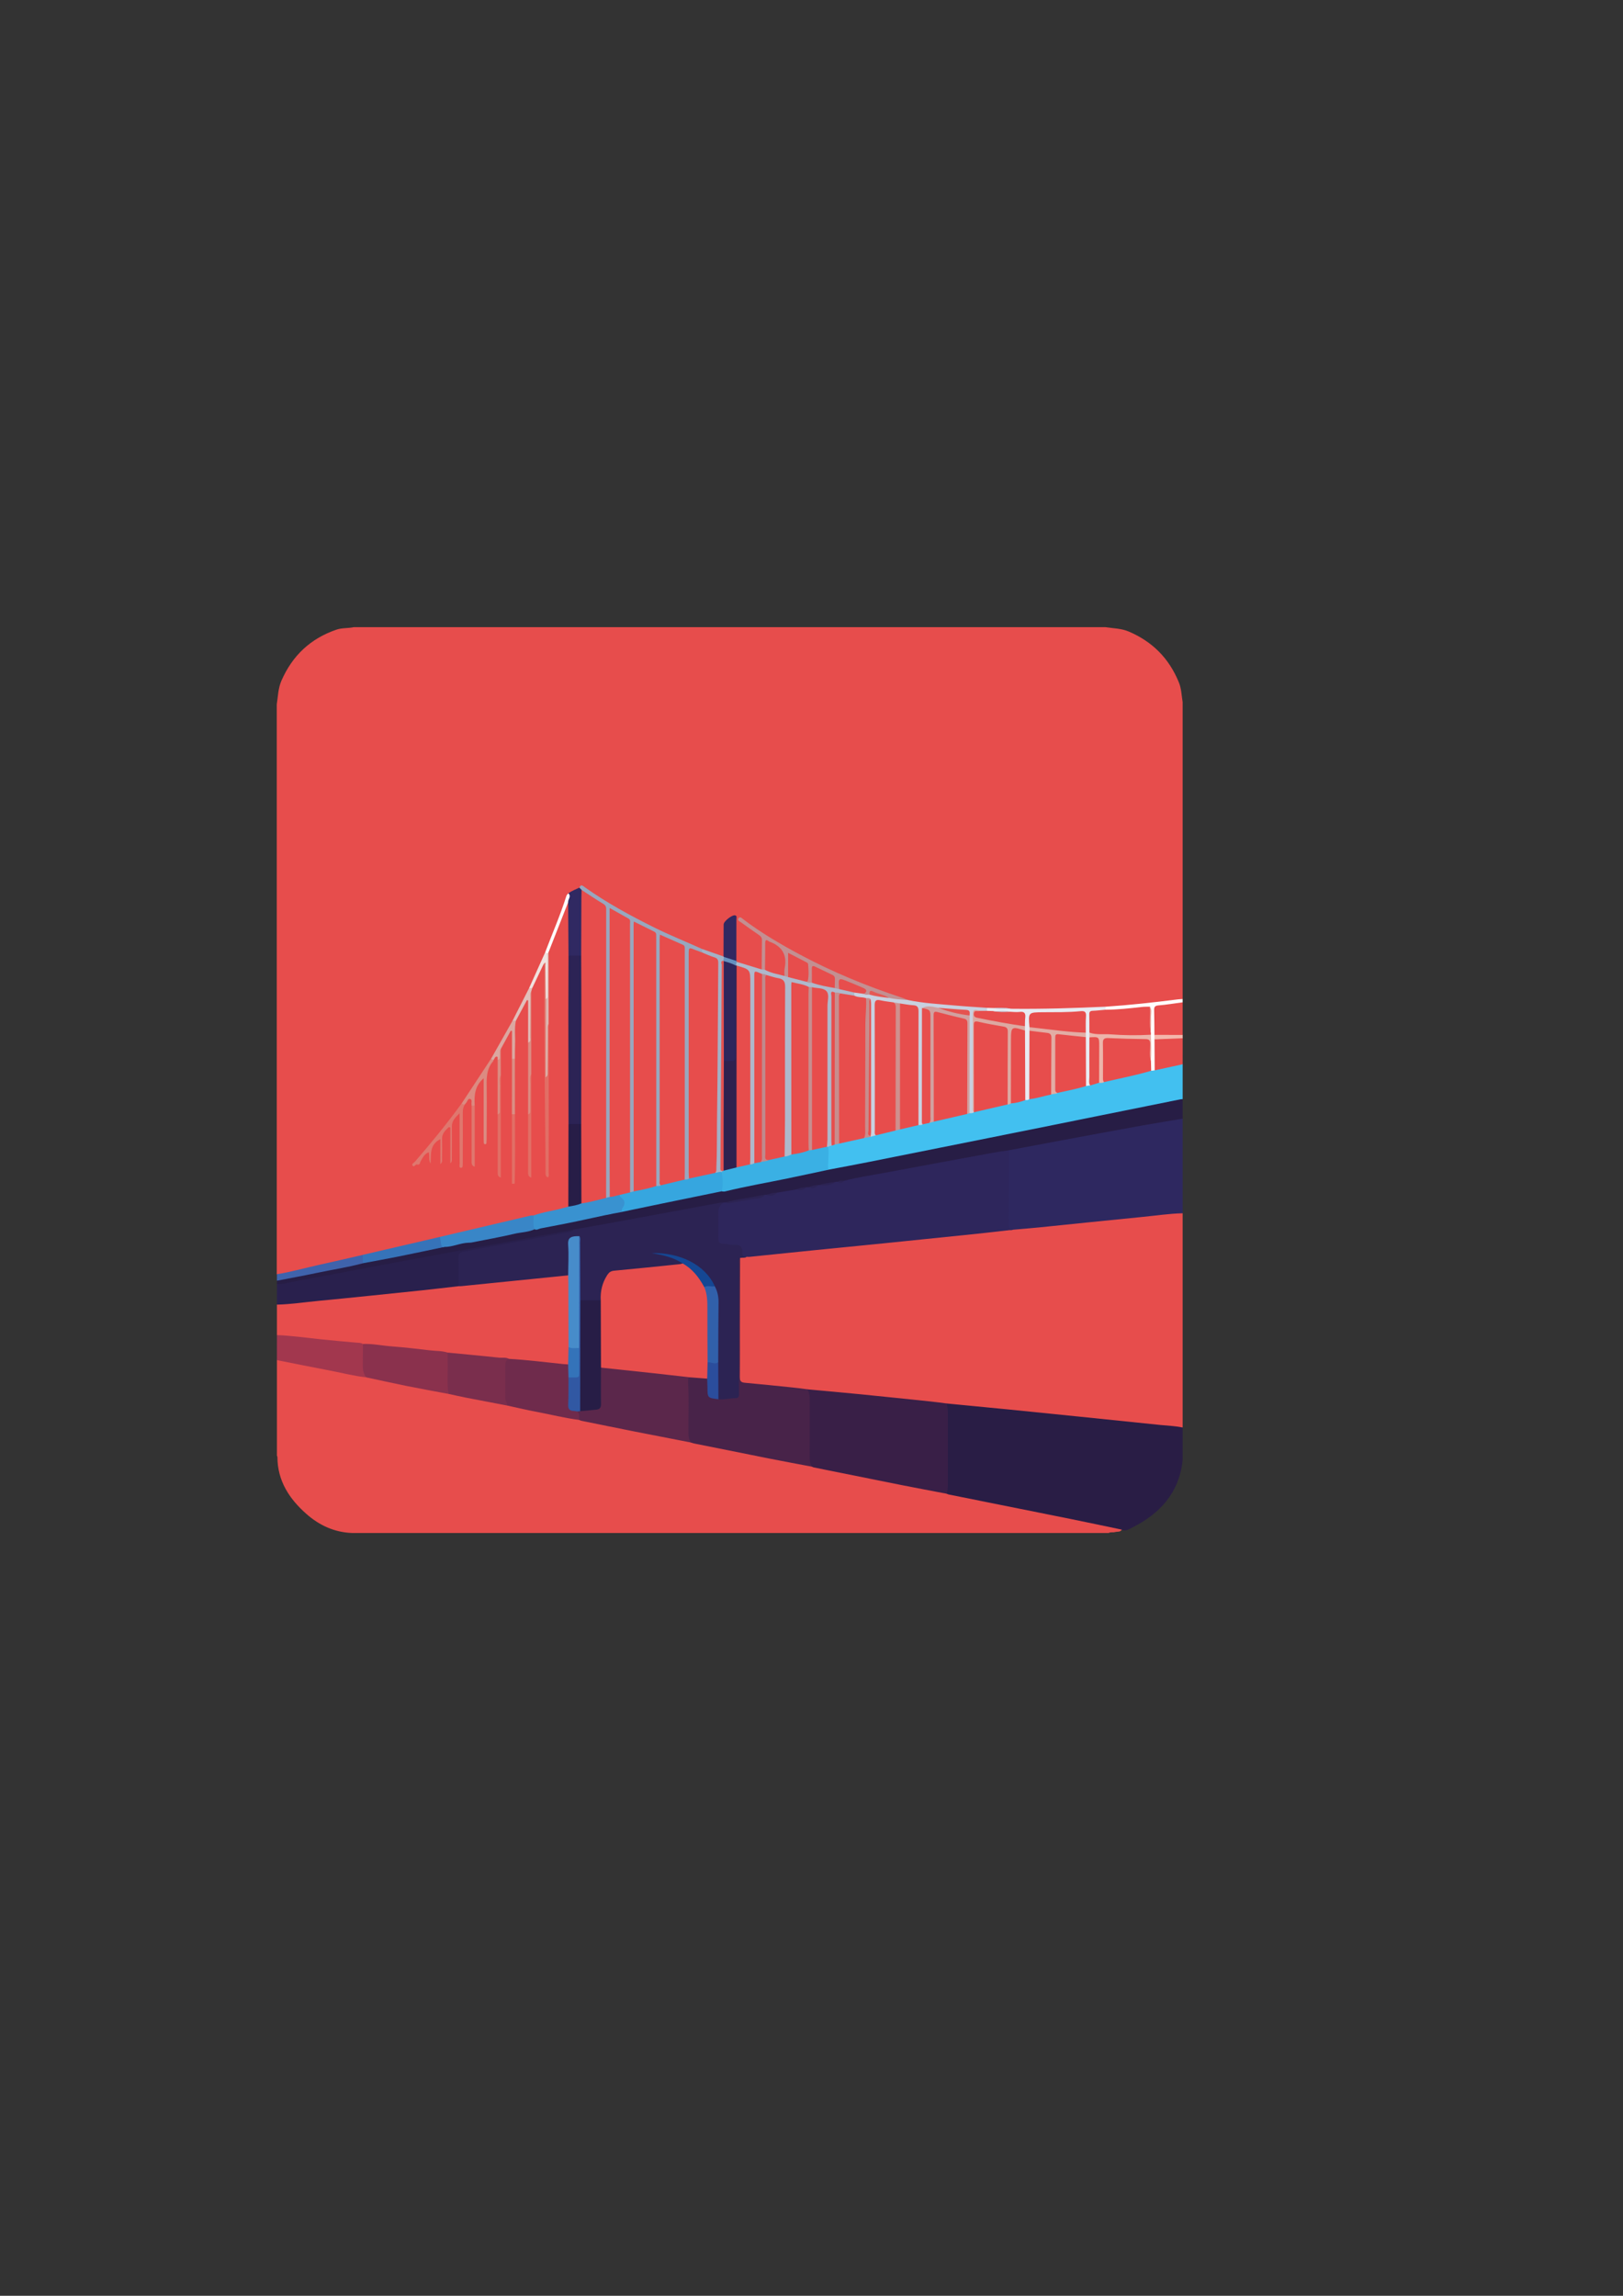 <?xml version="1.0" encoding="utf-8"?>
<!-- Generator: Adobe Illustrator 24.0.2, SVG Export Plug-In . SVG Version: 6.00 Build 0)  -->
<svg version="1.1" id="Capa_1" xmlns="http://www.w3.org/2000/svg" xmlns:xlink="http://www.w3.org/1999/xlink" x="0px" y="0px"
	 viewBox="0 0 595.28 841.89" style="enable-background:new 0 0 595.28 841.89;" xml:space="preserve">
<rect x="0" y="0" width="595.28" height="841.89" fill="#333333" stroke="none"/>
<style type="text/css">
	.st0{fill:#E74D4C;}
	.st1{fill:#291D45;}
	.st2{fill:#2E2860;}
	.st3{fill:#42C0F0;}
	.st4{fill:#271D45;}
	.st5{fill:#29204D;}
	.st6{fill:#A2374E;}
	.st7{fill:#3F63AC;}
	.st8{fill:#FFFEFE;}
	.st9{fill:#F3B7AC;}
	.st10{fill:#98A7BE;}
	.st11{fill:#AEB8CB;}
	.st12{fill:#2C2355;}
	.st13{fill:#C8D0DF;}
	.st14{fill:#3992D0;}
	.st15{fill:#3986C7;}
	.st16{fill:#271D47;}
	.st17{fill:#E8EBF2;}
	.st18{fill:#C38F91;}
	.st19{fill:#A3B1C6;}
	.st20{fill:#302962;}
	.st21{fill:#3673B9;}
	.st22{fill:#DF776E;}
	.st23{fill:#312861;}
	.st24{fill:#E16E65;}
	.st25{fill:#DB8B81;}
	.st26{fill:#DBA7A0;}
	.st27{fill:#DDB3AC;}
	.st28{fill:#DB8C82;}
	.st29{fill:#E1BFBB;}
	.st30{fill:#F0E1DE;}
	.st31{fill:#FEFDFD;}
	.st32{fill:#DA8D83;}
	.st33{fill:#6491C0;}
	.st34{fill:#2E265C;}
	.st35{fill:#2C2353;}
	.st36{fill:#391F47;}
	.st37{fill:#482349;}
	.st38{fill:#5B274B;}
	.st39{fill:#6F2B4C;}
	.st40{fill:#8A314D;}
	.st41{fill:#7A2E4D;}
	.st42{fill:#478CCA;}
	.st43{fill:#3473B9;}
	.st44{fill:#3AB0E4;}
	.st45{fill:#E74E4D;}
	.st46{fill:#D1A09F;}
	.st47{fill:#C78D8D;}
	.st48{fill:#DCA8A1;}
	.st49{fill:#CF908E;}
	.st50{fill:#E2ACA4;}
	.st51{fill:#E74F4D;}
	.st52{fill:#ECB4AA;}
	.st53{fill:#36A6DF;}
	.st54{fill:#2F214F;}
	.st55{fill:#C0898C;}
	.st56{fill:#C68D8E;}
	.st57{fill:#E6514F;}
	.st58{fill:#E65350;}
	.st59{fill:#E55955;}
	.st60{fill:#E55250;}
	.st61{fill:#271D46;}
	.st62{fill:#3160AA;}
	.st63{fill:#3158A3;}
	.st64{fill:#154793;}
	.st65{fill:#2B4D9C;}
</style>
<g>
	<path class="st0" d="M433.77,257.48c0,36.29,0,72.58,0,108.87c-1.64,1.49-3.78,1.05-5.67,1.31c-4.36,0.61-8.76,0.99-13.16,1.33
		c-3.21,0.24-6.39,0.77-9.62,0.75c-9.39,0.66-18.8,0.76-28.2,0.9c-2.05,0.03-4.11-0.07-6.16-0.13c-2.13-0.66-4.33-0.28-6.5-0.38
		c-0.84,0-1.68,0-2.52,0c-6.23-0.61-12.49-0.56-18.71-1.48c-3.31-0.49-6.73-0.32-10.02-1.17c-6.16-2.39-12.49-4.33-18.63-6.83
		c-14.84-6.02-28.97-13.32-41.15-22.03c1.01,0.73,2.88,2.09,4.81,3.36c1.28,0.84,1.86,1.95,1.81,3.51
		c-0.07,2.72-0.02,5.44-0.02,8.16c0,0.72,0.1,1.48-0.54,2.04c-1.01,0.44-1.95-0.01-2.87-0.31c-2.24-0.73-4.59-1.18-6.61-2.51
		c-0.14-0.18-0.23-0.38-0.29-0.6c-0.55-2.7-0.17-5.42-0.26-8.14c-0.05-1.66,0.03-3.32-0.03-4.98c-0.03-0.71,0.39-1.92-0.68-1.97
		c-1.11-0.05-2.18,0.59-2.41,1.94c-0.09,0.52-0.06,1.06-0.07,1.59c-0.01,2.39,0.01,4.78-0.01,7.17c0,0.93,0.05,1.87-0.47,2.71
		c-0.69,0.8-1.54,0.6-2.34,0.28c-1.99-0.8-4.03-1.48-6.03-2.26c-8.16-3.38-16.21-7.02-24.05-11.11
		c-6.43-3.35-12.69-6.97-18.63-11.13c-0.64-0.45-1.25-1.1-2.09-0.36c-1.26,0.8-2.7,1.27-3.87,2.22c-1.37,2.51-2.1,5.28-3.1,7.94
		c-1.66,4.4-3.52,8.72-5.15,13.14c-1.97,4.41-4,8.78-6.01,13.17c-1.94,4.02-4.08,7.94-5.99,11.98c-2.69,4.65-5.08,9.48-8.02,13.98
		c-3.36,5.74-7,11.29-10.86,16.7c-4.71,6.82-10,13.19-15.46,19.42c-0.43,0.49-0.88,0.94-1.23,1.78c1.05-1.33,1.77-2.63,2.87-3.61
		c1.17-1.04,1.58-0.87,1.95,0.78c-0.08-3.01,0.13-3.59,1.96-5.43c0.43-0.43,0.87-0.92,1.53-0.67c0.62,0.24,0.46,0.88,0.49,1.39
		c0.02,0.27,0-0.07,0,0.2c0,1.86,0,3.72,0,5.18c-0.12-2.21,0.07-4.81-0.13-7.42c-0.12-1.64,1.11-2.86,2.43-3.64
		c1.17-0.7,1.28,0.36,1.28,1.2c0.02,3.25,0,6.51,0.01,9.12c-0.15-3.28,0.17-7.19-0.16-11.1c-0.14-1.72,1.19-2.89,2.37-3.95
		c0.64-0.58,1.25-0.19,1.49,0.6c0.16,0.51,0.08,1.06,0.08,1.58c0,4.98,0,9.96,0,13.86c-0.1-4.9,0.16-10.88-0.12-16.85
		c-0.05-1.12,0.42-2.06,1.01-2.96c0.65-0.88,1.06-2.32,2.41-2c1.58,0.38,0.95,1.93,1.08,3.05c0,6.29,0,12.59,0,18.89
		c0-6.36,0-12.73,0-19.09c-0.01-0.73,0.14-1.49-0.04-2.18c-0.85-3.13,1.04-5.3,2.6-7.58c0.26-0.38,0.63-0.77,1.14-0.59
		c0.48,0.17,0.63,0.65,0.66,1.13c0.04,0.53,0.02,1.06,0.02,1.59c0,6.36,0,12.73,0,17.63c-0.15-6.08,0.22-13.63-0.15-21.18
		c-0.05-1.1,0.42-2.03,1.03-2.94c0.58-0.88,1.18-1.76,1.65-2.71c0.14-0.23-0.02,0.06,0.08-0.18c0.34-0.75,0.82-1.52,1.69-1.39
		c1.03,0.15,0.79,1.17,0.88,1.92c0.01,6.51,0,13.02,0.01,19.52c0,6.69,0,13.39,0,20.09c-0.01-11.45,0.01-22.89,0-34.34
		c0-3.12,0-6.24,0-9.36c0.65-2.53,2.28-4.57,3.48-6.82c0.19-0.35,0.54-0.65,0.98-0.52c0.6,0.18,0.71,0.73,0.72,1.28
		c0.03,2.05,0.01,4.1,0.01,6.16c0,1.19,0,2.38,0,3.58c0,6.65,0,13.29,0,19.94c0,7.95,0,15.89,0,23.84c0.01-7.94,0-15.88,0-23.82
		c0-6.72,0-13.44,0-20.15c-0.1-3.94,0.21-7.88-0.19-11.81c-0.08-0.81,0.18-1.56,0.55-2.27c1.05-2.28,2.21-4.5,3.34-6.74
		c0.32-0.63,0.68-1.45,1.58-1.17c0.76,0.24,0.67,1.06,0.68,1.7c0.04,4.82,0.01,9.64,0.02,14.47c0,8.64-0.01,17.28,0,25.92
		c0,6.96,0,13.92,0,20.89c0-11.87,0.01-23.73,0-35.6c0-9.92,0-19.84,0-29.75c-0.07-0.62,0.08-1.19,0.37-1.72
		c1.09-2.52,2.26-5,3.42-7.49c0.34-0.73,0.59-1.76,1.81-1.07c0.55,0.85,0.36,1.8,0.36,2.72c0.02,7.97,0.05,15.93,0,23.9
		c-0.1,15.99,0.78,31.97,0.41,45c0.01-14.64-0.08-32.24,0-49.84c0-8.59,0-17.18,0.01-25.76c0.16-2.24,1.36-4.13,2.13-6.16
		c1.45-3.77,2.92-7.53,4.32-11.32c0.23-0.62,0.3-2.21,1.76-1.01c0.28,0.48,0.36,1,0.35,1.53c-0.02,5.89,0.15,11.77-0.09,17.66
		c0.11,0.93,0.12,1.85,0.12,2.78c0,18.72,0,37.43,0,56.15c0,0.93-0.01,1.86-0.12,2.78c0.23,9.55,0.08,19.11,0.09,28.66
		c0,0.47-0.09,0.92-0.29,1.35c-0.46,1.02-1.41,1.34-2.38,1.59c-3.58,0.92-7.18,1.78-10.8,2.54c-11.45,2.64-22.87,5.41-34.35,7.95
		c-9.41,2.16-18.76,4.54-28.22,6.48c-8.52,2.24-17.15,4.05-25.72,6.08c-1.16,0.27-2.32,0.57-3.48,0.81
		c-0.86,0.18-1.71,0.33-2.44-0.37c0-69.66,0-139.31,0-208.97c0.46-2.91,0.49-5.87,1.71-8.67c4.01-9.21,10.68-15.48,20.18-18.73
		c2.08-0.71,4.3-0.45,6.42-0.92c91.86,0,183.71,0,275.57,0c2.92,0.46,5.88,0.43,8.7,1.65c8.55,3.67,14.6,9.72,18.17,18.32
		C433.34,252.37,433.35,254.96,433.77,257.48z"/>
	<path class="st0" d="M433.77,444.92c0,26.19,0,52.38,0,78.56c-1.18,0.68-2.47,0.45-3.7,0.33c-11.79-1.22-23.59-2.36-35.38-3.6
		c-11-1.16-22.02-2.18-33.01-3.42c-4.8-0.54-9.63-0.88-14.43-1.5c-17.08-1.64-34.14-3.39-51.2-5.19c-7.48-0.56-14.91-1.56-22.37-2.2
		c-2.09-0.18-2.8-0.99-2.81-3.09c-0.03-13.89-0.02-27.78-0.01-41.67c0-0.6-0.02-1.2,0.27-1.75c0.72-0.84,1.82-0.77,2.73-1.15
		c9.82-1.03,19.65-2,29.47-3c11.27-1.15,22.55-2.26,33.82-3.46c10.28-1.09,20.58-1.99,30.85-3.17c1.17-0.13,2.39,0.18,3.52-0.35
		c11.47-0.99,22.91-2.29,34.37-3.43c8.36-0.83,16.73-1.62,25.08-2.59C432,444.1,432.99,444.11,433.77,444.92z"/>
	<path class="st0" d="M101.57,533.85c0-11.7,0-23.4,0-35.09c0.78-0.76,1.72-0.56,2.63-0.38c9.78,1.98,19.59,3.87,29.32,6.08
		c0.26,0.06,0.53,0.05,0.79,0.03c8.18,1.43,16.25,3.36,24.42,4.86c1.96,0.36,3.9,0.81,5.85,1.21c7.24,1.28,14.46,2.68,21.63,4.33
		c6.15,0.96,12.18,2.5,18.29,3.62c2.67,0.49,5.33,1.04,7.98,1.58c10.02,1.97,20.02,4.05,30.04,6.01c3.7,0.72,7.4,1.47,11.09,2.26
		c13.99,2.7,27.94,5.58,41.92,8.33c0.78,0.15,1.47,0.63,2.3,0.56c8.68,1.51,17.28,3.43,25.91,5.19c7.85,1.6,15.74,3.02,23.56,4.78
		c15.47,2.9,30.86,6.15,46.3,9.18c5.08,1,10.16,2.01,15.23,3.05c1,0.2,2.18,0.17,2.7,1.36c-0.54,1.16-1.68,0.75-2.58,1.02
		c-0.76,0.23-1.59-0.1-2.31,0.33c-92.52,0-185.04,0-277.57,0c-6.44-0.25-11.98-2.82-16.71-7c-6.22-5.49-10.56-12.07-10.61-20.78
		C101.77,534.19,101.7,534.01,101.57,533.85z"/>
	<path class="st1" d="M411.36,560.91c-6.28-1.31-12.55-2.65-18.83-3.92c-14.85-3-29.7-5.96-44.55-8.94
		c-0.26-0.05-0.49-0.19-0.74-0.28c-0.53-0.53-0.44-1.21-0.44-1.87c0.02-9.79,0.03-19.59-0.01-29.38c0-0.66-0.12-1.34,0.45-1.85
		c7.78,0.75,15.55,1.49,23.33,2.26c8.5,0.84,17,1.71,25.49,2.58c9.88,1.01,19.76,2.02,29.64,3.05c2.69,0.28,5.41,0.34,8.07,0.93
		c0,3.99,0,7.98,0,11.96c-1.28,12-8.34,19.67-18.69,24.83C413.96,560.84,412.76,561.68,411.36,560.91z"/>
	<path class="st0" d="M101.57,489.59c0-3.72,0-7.44,0-11.17c0.59-0.62,1.35-0.74,2.17-0.83c9.22-1.01,18.45-1.84,27.67-2.82
		c9.74-1.03,19.5-1.96,29.24-3.03c2.5-0.27,5.01-0.55,7.52-0.68c5.77-0.76,11.58-1.22,17.37-1.81c5.86-0.61,11.71-1.28,17.57-1.79
		c1.86-0.16,3.78-0.89,5.6,0.22c0.48,0.61,0.55,1.34,0.55,2.08c0,8.04,0.08,16.08-0.04,24.12c-0.21,2.16,0.59,4.4-0.51,6.48
		c-0.6,0.65-1.4,0.74-2.2,0.66c-5.4-0.53-10.8-1.1-16.2-1.68c-1.25-0.13-2.52-0.04-3.76-0.33c-3.2-0.43-6.43-0.61-9.63-1.05
		c-4.25-0.58-8.58-0.47-12.8-1.38c-10.36-1.04-20.73-2.02-31.08-3.2c-9.78-0.86-19.54-1.91-29.3-2.97
		C102.93,490.33,102.16,490.21,101.57,489.59z"/>
	<path class="st2" d="M433.77,444.92c-4.97,0.11-9.89,0.87-14.83,1.35c-12.6,1.22-25.18,2.56-37.77,3.83
		c-3.16,0.32-6.33,0.56-9.5,0.84c-1.58,0.49-2.41-0.39-2.44-1.74c-0.14-8.81-0.2-17.62,0.02-26.43c0.01-0.26,0.15-0.5,0.27-0.74
		c0.88-1.39,2.44-1.24,3.74-1.48c9.4-1.68,18.76-3.6,28.17-5.22c8.56-1.48,17.07-3.25,25.65-4.58c1.62-0.25,3.22-0.66,4.85-0.89
		c0.71-0.1,1.3-0.13,1.84,0.37C433.77,421.79,433.77,433.35,433.77,444.92z"/>
	<path class="st3" d="M433.77,390.28c0,4.25,0,8.51,0,12.76c-0.86,1.11-2.17,1.21-3.39,1.45c-17.57,3.5-35.14,6.96-52.7,10.54
		c-23.34,4.75-46.7,9.39-70.05,14.07c-1.33,0.27-2.7,0.89-4.04-0.03c-0.88-1.16-0.61-2.52-0.62-3.82c-0.01-1.51,0.13-3.02,0.3-4.52
		c0.2-0.6,0.62-0.95,1.22-1.11c0.54-0.01,1.01-0.32,1.54-0.41c0.59-0.17,1.17-0.44,1.8-0.44c2.91-0.84,5.86-1.46,8.82-2.09
		c0.81-0.01,1.58-0.34,2.4-0.35c0.74-0.31,1.55-0.4,2.29-0.71c2.28-0.64,4.58-1.2,6.91-1.63c0.61-0.08,1.16-0.44,1.8-0.4
		c2.18-0.59,4.35-1.2,6.58-1.55c0.59-0.07,1.19-0.13,1.74-0.37c0.76-0.27,1.53-0.47,2.32-0.56c0.61,0.01,1.16-0.33,1.77-0.35
		c3.91-1.13,7.88-2.04,11.87-2.84c0.42,0,0.8-0.19,1.2-0.26c0.6-0.11,1.22-0.15,1.79-0.39c3.93-1.12,7.93-1.98,11.92-2.86
		c0.53,0,0.98-0.34,1.5-0.37c1.69-0.4,3.36-0.83,5.07-1.15c0.61-0.09,1.18-0.33,1.79-0.43c2.53-0.59,5.05-1.27,7.61-1.74
		c0.88-0.32,1.86-0.25,2.71-0.68c3.37-0.79,6.73-1.63,10.13-2.32c0.59-0.12,1.21-0.16,1.77-0.41c1.08-0.26,2.12-0.64,3.21-0.84
		c0.7-0.17,1.43-0.13,2.1-0.42c5.62-1.35,11.24-2.66,16.87-3.96c0.64-0.07,1.27-0.19,1.87-0.42c2.35-0.6,4.72-1.09,7.07-1.65
		C431.9,389.82,432.9,389.51,433.77,390.28z"/>
	<path class="st4" d="M303.78,428.96c5.13-0.98,10.26-1.93,15.38-2.95c19.66-3.92,39.32-7.86,58.97-11.81
		c18.29-3.68,36.57-7.38,54.85-11.07c0.26-0.05,0.53-0.06,0.79-0.08c0,1.99,0,3.99,0,5.98c-1.95,1.56-4.41,1.3-6.63,1.73
		c-11.92,2.29-23.87,4.41-35.8,6.6c-12.44,2.28-24.86,4.64-37.29,6.94c-9.42,1.74-18.83,3.5-28.26,5.14
		c-11.58,2.02-23.1,4.3-34.66,6.4c-6.95,1.26-13.91,2.47-20.87,3.7c-6.02,1.07-12.07,2.01-18.06,3.2
		c-3.82,0.76-7.68,1.31-11.48,2.11c-6.13,1.3-12.32,2.26-18.48,3.38c-6.28,1.14-12.58,2.19-18.86,3.35
		c-7.7,1.42-15.41,2.81-23.11,4.29c-1.94,0.37-3.89,0.68-5.82,1.06c-1.02,0.2-2.67,0.85-2.81-1.29c0.68-0.87,1.7-0.97,2.67-1.16
		c7.22-1.42,14.41-3.01,21.67-4.22c6.11-1.44,12.32-2.39,18.45-3.75c4.45-0.98,8.84-2.21,13.37-2.8c12.24-2.64,24.53-5.05,36.83-7.4
		c12.03-2.79,24.17-5.02,36.27-7.47C301.85,428.68,302.82,428.39,303.78,428.96z"/>
	<path class="st5" d="M168.18,471.66c-4.47,0.51-8.93,1.05-13.4,1.52c-12.72,1.32-25.44,2.66-38.17,3.88
		c-5.01,0.48-9.99,1.25-15.04,1.36c0-2.53,0-5.05,0-7.58c1.31-1.08,2.99-1.03,4.5-1.31c14.46-2.69,28.89-5.54,43.35-8.22
		c8.79-1.63,17.6-3.17,26.41-4.68c10.54-1.81,21.07-3.74,31.56-5.81c0.96-0.19,2.05-0.7,3.07,0c0.04,1.74-1.43,1.75-2.49,1.96
		c-4.42,0.88-8.87,1.67-13.3,2.48c-7.77,1.41-15.54,2.83-23.29,4.32c-1.75,0.33-2.51,1.11-2.42,2.93c0.11,2.19,0.03,4.38,0.02,6.57
		C168.96,470.02,168.92,470.95,168.18,471.66z"/>
	<path class="st4" d="M210.45,450.91c-10.14,1.87-20.29,3.74-30.43,5.61c-12.23,2.25-24.46,4.47-36.68,6.75
		c-11.77,2.19-23.52,4.49-35.29,6.64c-2.13,0.39-4.25,1.08-6.47,0.94c0-0.4,0-0.8,0-1.2c0.6-0.69,1.4-0.97,2.26-1.13
		c9.74-1.9,19.46-3.95,29.21-5.81c9.58-1.89,19.12-4.01,28.75-5.66c0.39-0.07,0.74-0.28,1.13-0.36c2.02-0.37,4.02-0.83,6.03-1.25
		c0.93-0.19,1.95-0.6,2.8,0.29c0.43,1.19,1.45,0.82,2.21,0.68c8.79-1.59,17.57-3.26,26.36-4.85c9.63-1.75,19.25-3.58,28.93-5.1
		c5.81-0.91,11.55-2.3,17.36-3.25c6-0.98,11.91-2.36,17.94-3.2c6.4-0.88,12.72-2.29,19.08-3.46c7.87-1.45,15.75-2.91,23.62-4.36
		c15.09-2.78,30.18-5.57,45.27-8.34c12.24-2.24,24.48-4.46,36.72-6.7c7.98-1.46,15.97-2.93,23.95-4.39
		c6.86-1.25,13.72-2.49,20.58-3.73c0,0.4,0,0.8,0,1.2c-4.89,0.82-9.78,1.59-14.66,2.47c-10.02,1.81-20.03,3.67-30.03,5.53
		c-6.37,1.18-12.74,2.39-19.11,3.59c-0.77,0.85-1.81,1.03-2.86,1.22c-15.77,2.9-31.53,5.83-47.31,8.7c-3.26,0.59-6.52,1.2-9.77,1.83
		c-0.86-0.01-1.72-0.1-2.54,0.28c-0.3,0.11-0.62,0.11-0.94,0.11c-1.91,0.41-3.87,0.55-5.75,1.12c-0.2,0.04-0.4,0.06-0.61,0.06
		c-1.21,0.1-2.39,0.35-3.54,0.72c-0.3,0.1-0.6,0.14-0.92,0.12c-1.24,0.04-2.43,0.33-3.59,0.76c-2.28,0.69-4.59,1.17-6.97,1.23
		c-1.39-0.01-2.71,0.4-4.04,0.71c-0.22,0.03-0.43,0.04-0.65,0.05c-4.7,0.94-9.45,1.62-14.12,2.71c-0.33,0.12-0.67,0.07-1.01,0.08
		c-11.07,2.36-22.25,4.15-33.36,6.29c-5.98,1.15-11.98,2.21-17.96,3.34C212.87,451.37,211.57,451.97,210.45,450.91z"/>
	<path class="st6" d="M101.57,489.59c5.19,0.2,10.33,0.93,15.49,1.48c4.51,0.48,9.03,0.88,13.54,1.28c0.86,0.08,1.72,0,2.49,0.49
		c0.35,0.32,0.63,0.72,0.67,1.19c0.29,3.68-0.14,7.39,0.51,11.05c-4.52-0.48-8.9-1.67-13.36-2.5c-6.46-1.21-12.9-2.54-19.35-3.82
		C101.57,495.7,101.57,492.64,101.57,489.59z"/>
	<path class="st0" d="M433.77,367.55c0,3.99,0,7.98,0,11.96c-0.71,0.82-1.73,0.65-2.61,0.67c-2.61,0.04-5.27,0.65-7.82-0.44
		c-0.48-0.44-0.54-1.03-0.54-1.64c0-2.58,0.01-5.16-0.01-7.74c-0.01-1.32,0.48-2.01,1.9-2.26c2.59-0.46,5.22-0.53,7.8-0.99
		C432.99,367.03,433.41,367.24,433.77,367.55z"/>
	<path class="st0" d="M433.77,390.28c-3.42,0.74-6.84,1.48-10.26,2.23c-0.45-0.33-0.69-0.77-0.69-1.34c0-3.08-0.04-6.16,0.02-9.24
		c0.01-0.34,0.17-0.63,0.36-0.9c0.5-0.5,1.13-0.67,1.81-0.7c2.38-0.08,4.77,0.1,7.15-0.21c0.62-0.08,1.18,0.13,1.62,0.58
		C433.77,383.9,433.77,387.09,433.77,390.28z"/>
	<path class="st7" d="M133.07,463.26c-5.59,1.5-11.32,2.35-16.97,3.55c-4.83,1.02-9.69,1.9-14.53,2.84c0-0.8,0-1.6,0-2.39
		c5.16-0.8,10.18-2.27,15.27-3.38c5.42-1.19,10.82-2.46,16.23-3.7C133.78,461.2,133.99,462.23,133.07,463.26z"/>
	<path class="st8" d="M423.44,381.15c0.02,3.79,0.05,7.58,0.07,11.36c-0.43,0.05-0.85,0.1-1.28,0.15c-1.16-1-0.75-2.36-0.83-3.61
		c0.43-3.09,0.15-6.19,0.12-9.28c0.02-0.36-0.06-0.71-0.05-1.06c0.27-2.15,0.09-4.31,0.13-6.47c0.01-0.75-0.22-1.42-0.77-1.95
		c-2.12-0.46-4.2,0.07-6.27,0.26c-2.3,0.21-4.62,0.16-6.91,0.54c-0.78,0.13-1.59-0.01-2.24-0.58c-0.33-0.46-0.3-0.9,0.04-1.34
		c8.87-0.59,17.71-1.57,26.53-2.69c0.59-0.07,1.19-0.08,1.78-0.12c0,0.4,0,0.8,0,1.2c-2.96,0.39-5.91,0.89-8.88,1.13
		c-1.39,0.11-1.61,0.67-1.57,1.85c0.08,2.99,0.08,5.98,0.11,8.96C423.86,380.04,423.86,380.59,423.44,381.15z"/>
	<path class="st9" d="M423.44,381.15c0-0.55-0.01-1.1-0.01-1.65c3.45,0.01,6.9,0.02,10.35,0.02c0,0.4,0,0.8,0,1.2
		C430.33,380.86,426.88,381,423.44,381.15z"/>
	<path class="st10" d="M212.51,325.5c0.56-1.46,1.33-0.61,1.99-0.14c8.03,5.7,16.64,10.38,25.44,14.75
		c5.76,2.86,11.73,5.23,17.57,7.89c0.28,0.48,0.4,0.96-0.1,1.39c-0.78,0.4-1.56,0.19-2.32-0.07c-1.08-0.36-1.48,0.12-1.52,1.13
		c-0.03,0.73-0.02,1.46-0.02,2.19c0,25.29,0,50.59-0.01,75.88c0,1.25,0.17,2.53-0.42,3.72c-0.55,0.81-1.26,0.89-2.08,0.45
		c-1.03-1.11-0.72-2.51-0.72-3.8c-0.02-25.58-0.09-51.15,0.07-76.73c0.02-3.58-0.87-5.61-4.35-6.82c-3.23-1.12-3.26-1.33-3.26,2.17
		c0,27.97,0,55.93,0,83.9c0,1.06,0.06,2.13-0.17,3.18c-0.51,0.91-1.22,0.89-2.01,0.42c-0.96-1.15-0.65-2.53-0.65-3.83
		c-0.02-27.98-0.01-55.95-0.01-83.93c0-5.03-0.25-5.35-5.03-7.19c-1.13-0.44-1.64-0.19-1.67,1.01c-0.02,0.73-0.02,1.46-0.02,2.19
		c0,29.97,0,59.94-0.01,89.91c0,1.25,0.23,2.54-0.48,3.7c-0.49,0.52-1.03,0.85-1.74,0.38c-0.92-1.16-0.61-2.55-0.61-3.84
		c-0.02-30.03-0.01-60.05-0.01-90.08c0-0.66,0-1.33,0-1.99c-0.01-3.44-1.47-5.35-4.78-6.3c-0.68-0.2-1.02-0.02-1.1,0.67
		c-0.08,0.73-0.05,1.46-0.05,2.19c0,32.35,0,64.7-0.01,97.05c0,1.31,0.24,2.67-0.43,3.92c-0.45,0.59-0.98,0.89-1.71,0.5
		c-1-1.13-0.68-2.52-0.68-3.82c-0.02-30.89-0.01-61.77-0.01-92.66c0-2.39-0.11-4.79,0.03-7.17c0.12-2.09-0.53-3.48-2.4-4.56
		c-2.06-1.19-4.09-2.47-5.86-4.1C212.77,326.71,212.45,326.21,212.51,325.5z"/>
	<path class="st11" d="M305.04,420.12c-0.43,0.14-0.95,0.05-1.26,0.5c-0.27,0.11-0.49,0.05-0.68-0.17c-0.75-1-0.54-2.16-0.54-3.27
		c-0.02-16.41-0.01-32.83-0.01-49.24c0-4.36,0.02-4.04-3.76-4.89c-0.32-0.07-0.61-0.26-0.94-0.33c-0.5-0.06-0.99-0.14-1.48-0.23
		c-1.11-0.2-2.18-0.58-3.28-0.83c-1.76-0.41-1.99-0.23-2.06,1.52c-0.02,0.53,0,1.06,0,1.59c0,18.33,0,36.67-0.01,55
		c0,1.19,0.17,2.4-0.39,3.53c-0.78,1.09-1.72,1.64-3.03,0.85c-0.81-1.04-0.59-2.27-0.59-3.45c-0.02-18.62-0.01-37.25-0.01-55.87
		c0-0.73,0.01-1.46-0.01-2.19c-0.04-2.34-0.27-2.66-2.55-3.33c-1.08-0.32-2.18-0.57-3.21-1.04c-0.68-0.3-1.4-0.46-2.13-0.58
		c-1.1-0.27-1.64,0.14-1.62,1.3c0.01,0.6,0,1.19,0,1.79c0,20.7,0,41.39-0.01,62.09c0,1.25,0.21,2.53-0.46,3.71
		c-0.57,0.72-1.25,0.96-2.09,0.46c-0.95-1.07-0.67-2.39-0.67-3.62c-0.02-20.73-0.01-41.46-0.01-62.18c0-0.73-0.07-1.47,0.01-2.19
		c0.21-1.96-0.54-3.19-2.51-3.62c-0.38-0.08-0.73-0.3-1.06-0.53c-0.2-0.13-0.39-0.27-0.57-0.42c-0.4-0.64-1.08-1.33,0.24-1.73
		c3.01,0.92,6.02,1.84,9.03,2.76c0.36-0.25,0.75-0.41,1.2-0.36c2.44,0.72,4.92,1.35,7.32,2.21c0.52,0,0.97,0.3,1.47,0.37
		c2.17,0.54,4.34,1.05,6.49,1.67c0.64,0.38,1.37,0.33,2.07,0.46c2.77,0.54,5.51,1.24,8.26,1.89c0.66-0.06,1.27,0.19,1.9,0.32
		c1.88,0.51,4.05,0.18,5.54,1.86c0.18,0.46,0.15,0.9-0.13,1.31c-1.8,1.05-3.5,0.01-5.23-0.28c-0.72-0.25-1.45-0.34-2.2-0.09
		c-0.83,0.68-0.47,1.61-0.47,2.43c-0.02,16.72-0.01,33.44-0.02,50.17C305.55,418.37,305.78,419.34,305.04,420.12z"/>
	<path class="st12" d="M208.52,412.22c-0.02-13.38-0.06-26.77-0.06-40.15c0-7.22,0.04-14.44,0.06-21.66
		c1.62-1.22,3.27-1.09,4.93-0.09c0.65,0.78,0.61,1.73,0.61,2.66c0.02,18.87,0.01,37.74,0,56.61c0,0.93,0.04,1.87-0.58,2.67
		C211.81,413.33,210.16,413.44,208.52,412.22z"/>
	<path class="st13" d="M313.34,365.12c0-0.38,0-0.76,0-1.15c1.13-0.82,2.34-0.29,3.52-0.19c0.71,0.32,1.47,0.33,2.22,0.4
		c2.37,0.42,4.71,1.13,7.15,1.1c2.23,0.44,4.46,0.87,6.67,1.41c5.76,1.24,11.63,1.5,17.47,2.04c3.87,0.35,7.76,0.57,11.64,0.85
		c0.35,0.45,0.35,0.91-0.01,1.35c-0.76,0.6-1.64,0.54-2.52,0.47c-1.4-0.2-1.95,0.58-2.02,1.81c-0.05,0.92-0.06,1.85-0.06,2.78
		c0.01,9.66,0.01,19.31,0,28.97c0,0.86,0.08,1.72-0.13,2.57c-0.03,0.12-0.06,0.24-0.09,0.35c-0.45,0.48-1.05,0.29-1.59,0.34
		c-0.83-0.81-0.56-1.86-0.56-2.83c-0.02-9.74-0.01-19.49-0.01-29.23c0-1.13-0.03-2.25-0.12-3.37c0.14-1.08-0.4-1.55-1.44-1.66
		c-3.11-0.33-6.23-0.68-9.34-0.99c-1.08-0.16-2.17-0.28-3.26-0.38c-0.76-0.07-1.61-0.16-1.89,0.88c-0.2,5.44-0.06,10.87-0.08,16.3
		c-0.03,7.48-0.01,14.97,0,22.45c0,1,0,1.99-0.49,2.9c-0.45,0.41-1.01,0.25-1.54,0.28c-1.05-0.84-0.81-2.04-0.81-3.13
		c-0.02-11.78-0.01-23.57-0.01-35.35c0-0.73-0.06-1.46,0-2.18c0.15-1.68-0.72-2.44-2.25-2.64c-1.18-0.15-2.37-0.27-3.5-0.65
		c-0.98,0.05-1.91-0.43-2.9-0.27c-1.32-0.08-2.62-0.38-3.94-0.5c-1.13-0.1-1.62,0.32-1.68,1.39c-0.04,0.73-0.03,1.46-0.03,2.19
		c0,13.87,0,27.73,0,41.6c0,1.13,0.05,2.26-0.49,3.3c-0.62,0.18-1.24,0.35-1.85,0.53c-0.21-0.15-0.38-0.35-0.49-0.59
		c-0.28-0.91-0.17-1.84-0.17-2.76c-0.01-14.38,0-28.76-0.01-43.14c0-0.93,0.06-1.86-0.22-2.75c-0.13-0.64-0.39-1.12-1.17-1.01
		C315.9,366.36,314.23,366.79,313.34,365.12z"/>
	<path class="st14" d="M222.31,439.28c0.45-0.12,0.9-0.25,1.35-0.37c0.95-0.94,2.13-1.13,3.39-1.05c3.14,2.01,3.34,3.38,0.95,6.6
		c-4.08,0.73-8.13,1.59-12.18,2.49c-5.8,1.29-11.63,2.41-17.47,3.51c-0.74,0.14-1.45,0.75-2.27,0.34c-1.5-1.34-1.63-3.04-0.39-5.07
		c3.59-1.31,7.4-1.73,11.05-2.77c0.57-0.16,1.14-0.32,1.71-0.47c1.32-1.3,3.1-1.35,4.76-1.73c2.28-0.54,4.54-1.16,6.85-1.6
		C220.81,439,221.59,438.71,222.31,439.28z"/>
	<path class="st15" d="M195.69,445.72c0.16,1.69-0.38,3.43,0.39,5.07c-2.32,1.09-4.9,1.07-7.35,1.64
		c-5.22,1.23-10.52,2.17-15.78,3.21c-0.39,0.08-0.79,0.06-1.19,0.08c-3,0.11-5.77,1.57-8.79,1.55c-1.56,0.57-1.76-0.54-2-1.61
		c-0.16-0.74-0.09-1.44,0.38-2.07c11.11-2.62,22.23-5.23,33.35-7.84C195.02,445.68,195.36,445.73,195.69,445.72z"/>
	<path class="st16" d="M213.24,441.3c-1.53,0.66-3.16,0.91-4.79,1.18c0.02-10.09,0.04-20.17,0.06-30.26c1.55,0,3.1,0,4.65,0
		c0.84,0.56,0.87,1.43,0.88,2.3c0.03,8.14,0.03,16.28,0.01,24.43C214.05,439.82,213.96,440.67,213.24,441.3z"/>
	<path class="st17" d="M362,370.71c0-0.38,0.01-0.75,0.01-1.13c0.8,0.02,1.6,0.05,2.4,0.07c2.12,0.32,4.27-0.18,6.38,0.27
		c11.57,0.14,23.13-0.23,34.68-0.76c0,0.37,0,0.75,0,1.12c-0.91,1.2-2.3,1.12-3.57,1.23c-1.16,0.09-1.6,0.62-1.62,1.74
		c-0.03,1.83,0.12,3.66-0.09,5.49c-0.08,0.6-0.03,1.19-0.02,1.79c0.28,5.27,0.08,10.54,0.12,15.81c0,0.62-0.34,1.13-0.45,1.71
		c-0.5,0.07-1.01,0.13-1.51,0.2c-0.68-0.46-0.84-1.16-0.84-1.9c0-5.26-0.17-10.53,0.09-15.79c0.01-0.61-0.06-1.22,0.03-1.83
		c-0.25-1.85-0.09-3.71-0.14-5.56c-0.03-1.05-0.46-1.66-1.58-1.52c-4.82,0.6-9.67,0.18-14.5,0.28c-2.96,0.07-2.97,0.02-3.03,2.97
		c-0.01,0.6-0.07,1.19-0.15,1.78c0.02,0.49,0,0.98,0.03,1.47c0.27,7.66,0.09,15.31,0.1,22.97c0,0.77-0.3,1.41-0.84,1.95
		c-0.41,0.43-0.94,0.35-1.45,0.33c-1.03-0.64-0.92-1.69-0.92-2.67c-0.01-7.5-0.06-15.01,0.02-22.51c0.15-0.58,0.1-1.18,0.14-1.78
		c-0.45-1.4,0.59-3.29-0.79-4.24c-1.14-0.79-2.83-0.12-4.25-0.46c-1.94-0.56-3.91-0.52-5.89-0.24
		C363.48,371.54,362.6,371.53,362,370.71z"/>
	<path class="st18" d="M318.94,364.75c-0.69-0.08-1.43,0.21-2.06-0.29c0.18-1.09-0.53-1.56-1.36-1.9c-1.71-0.7-3.42-1.41-5.11-2.16
		c-1.21-0.53-2.04-0.59-2.03,1.09c0,0.48-0.23,0.89-0.59,1.22c-0.55-0.12-1.09-0.25-1.64-0.37c-0.48-0.42-0.72-0.99-0.67-1.6
		c0.18-1.92-0.89-2.9-2.5-3.56c-1.04-0.43-2.02-1-3.03-1.49c-1.03-0.5-1.4-0.19-1.46,0.93c-0.07,1.27,0.41,2.68-0.72,3.75
		c-0.67-0.09-1.4,0.16-2-0.35c0-1.59,0.12-3.18,0.06-4.77c-0.03-0.83-0.17-1.58-0.99-2.03c-1.56-0.86-3.09-1.76-4.95-2.37
		c-0.28,1.7-0.09,3.28-0.15,4.85c-0.04,0.92,0.09,1.88-0.68,2.61c-0.44-0.14-0.89-0.28-1.33-0.42c-1.06-1.26-0.88-2.83-0.63-4.18
		c0.72-4-1.45-5.96-4.67-7.33c-0.24-0.1-0.49-0.2-0.9-0.06c-0.24,2.16-0.03,4.4-0.13,6.62c-0.04,0.96,0.16,2.02-0.82,2.7
		c-0.4-0.04-0.81-0.09-1.21-0.13c0.03-3.58,0.04-7.17,0.1-10.75c0.02-1.02-0.56-1.52-1.31-2.03c-2.14-1.45-4.24-2.95-6.33-4.47
		c-0.53-0.38-1.6-0.73-0.9-1.6c0.54-0.66,1.22,0.1,1.7,0.47c6.47,4.9,13.44,9,20.57,12.82c12.07,6.47,24.69,11.67,37.69,15.94
		c0.69,0.23,1.34,0.53,2.02,0.8c-2.28-0.15-4.56-0.24-6.8-0.75c-1.66-0.63-3.42-0.86-5.11-1.38
		C320.32,364.36,319.57,364.15,318.94,364.75z"/>
	<path class="st19" d="M257.48,349.29c0.01-0.43,0.02-0.86,0.03-1.29c2.62,0.92,5.24,1.83,7.86,2.75c0.1,0.07,0.2,0.14,0.29,0.2
		c0.36,0.58,0.3,1.16,0.02,1.74c-0.45,0.79-0.41,1.66-0.4,2.53c0.27,23.7-0.67,47.4-0.39,71.1c0.01,0.92-0.18,1.86,0.26,2.75
		c0.15,0.42,0.01,0.74-0.32,1.01c-0.94,0.44-1.88,0.91-2.77-0.1c-0.33-5.7-0.33-11.4,0.02-17.09c0.07-1.12,0.18-2.25,0.18-3.37
		c0.01-14.27,0.04-28.55-0.02-42.82c-0.02-3.92,0.56-7.8,0.47-11.73c-0.05-1.92-0.55-3.11-2.48-3.71
		C259.17,350.92,257.84,350.72,257.48,349.29z"/>
	<path class="st20" d="M213.17,350.4c-1.55,0-3.1,0-4.65,0c-0.05-6.5-0.09-13.01-0.14-19.51c-0.88-1.12,0.27-2.19,0.09-3.29
		c1.22-0.94,2.67-1.45,4.04-2.1c0.26,0.28,0.53,0.56,0.79,0.84c0.64,0.91,0.76,1.94,0.76,3.03c-0.01,6.04,0.01,12.08-0.02,18.13
		C214.05,348.54,214.22,349.67,213.17,350.4z"/>
	<path class="st21" d="M161.36,453.59c0.15,0.9,0.35,1.79,0.43,2.69c0.07,0.79,0.53,0.96,1.18,0.99
		c-5.68,1.19-11.36,2.41-17.05,3.55c-4.27,0.86-8.56,1.62-12.85,2.43c0-1.03,0-2.06-0.01-3.08
		C142.5,457.98,151.93,455.78,161.36,453.59z"/>
	<path class="st22" d="M170.5,405.01c-0.56,0.86-0.75,1.78-0.75,2.82c0.03,5.85,0,11.69-0.01,17.54c0,0.47,0.02,0.93-0.01,1.4
		c-0.03,0.58,0.11,1.47-0.61,1.48c-0.86,0.01-0.52-0.92-0.53-1.44c-0.04-5.32-0.03-10.63-0.04-15.95c0-0.72,0-1.45,0-2.6
		c-1.56,1.55-2.84,2.73-2.81,4.81c0.05,3.85,0.01,7.71-0.01,11.56c0,0.65,0.15,1.33-0.56,1.97c0-4.38,0-8.77,0-13.15
		c-0.19-0.04-0.38-0.09-0.56-0.13c-1.2,1.18-2.52,2.25-2.46,4.29c0.07,2.39,0.03,4.78-0.01,7.18c-0.01,0.61,0.26,1.3-0.61,2.11
		c0-3.2,0-6.12,0-9.17c-4.07,2-3.36,5.65-3.61,8.96c-0.83-1.32-0.26-2.73-0.67-4.16c-1.55,0.59-2.22,2.02-2.92,3.24
		c-0.4,0.7-0.22,1.56-1.48,1.24c-0.4-0.1-0.96,1.11-1.46,0.51c-0.58-0.69,0.43-1.09,0.81-1.53c5.97-6.91,11.77-13.97,17.13-21.37
		C169.78,404.6,170.23,404.55,170.5,405.01z"/>
	<path class="st23" d="M265.37,350.75c0.01-3.92,0.02-7.83,0.04-11.75c0.01-1.17,3.2-3.67,4.27-3.32c0.7,0.23,0.42,0.9,0.42,1.37
		c0.01,5.11-0.01,10.22-0.02,15.34c-1.97,0.88-3.31-0.19-4.58-1.47C265.48,350.84,265.44,350.78,265.37,350.75z"/>
	<path class="st24" d="M201.23,375.48c0.02,11.49,0.04,22.98,0.05,34.46c0.01,6.64,0,13.28-0.03,19.92c0,0.62,0.23,1.3-0.25,1.91
		c-0.94-0.29-0.9-1.05-0.91-1.77c-0.02-1.26,0-2.52-0.01-3.79c-0.18-23.56-0.57-47.13-0.41-70.69c0-0.65,0.14-1.34-0.31-1.92
		c-0.1-0.38,0.02-0.66,0.4-0.78c0.41-0.13,0.59,0.21,0.72,0.49c0.25,0.56,0.2,1.17,0.2,1.77c0.01,3.72,0,7.43,0.01,11.15
		c0.04,8.44-0.41,16.88-0.2,23.6c0-2.97-0.02-7.67,0.02-12.37C200.5,376.76,200.11,375.81,201.23,375.48z"/>
	<path class="st25" d="M170.5,405.01c-0.44,0.03-0.86,0-1.16-0.39c3.58-5.45,7.16-10.9,10.75-16.35c0.51-0.24,0.74,0.05,0.9,0.47
		c-0.03,0.13-0.01,0.3-0.09,0.38c-2.65,3.01-2.44,6.65-2.39,10.31c0.08,6.03-0.01,12.07-0.03,18.1c0,0.53-0.02,1.06-0.06,1.59
		c-0.02,0.29-0.22,0.5-0.51,0.48c-0.29-0.02-0.46-0.25-0.47-0.54c-0.03-0.53-0.05-1.06-0.05-1.59c0-7.29,0-14.57,0-22.06
		c-3.26,2.8-3.51,6.32-3.28,10c-0.38,0.35-0.76,0.34-1.15,0.02c0-0.13,0.01-0.26-0.01-0.39c-0.12-0.72,0.37-1.81-0.56-2.06
		c-0.77-0.21-0.95,0.91-1.41,1.42C170.81,404.59,170.66,404.81,170.5,405.01z"/>
	<path class="st26" d="M181,388.75c-0.3-0.16-0.6-0.32-0.9-0.47c2.63-4.66,5.26-9.31,7.89-13.97c0.41-0.26,0.82-0.37,1.23,0
		c-0.62,2.86-0.16,5.76-0.29,8.63c-0.08,1.77-0.05,3.55-0.06,5.32c-0.36,0.35-0.73,0.35-1.09,0c0-3.39,0-6.77,0-10.16
		c-0.14-0.06-0.27-0.11-0.41-0.17c-1.23,2.25-2.47,4.51-3.7,6.76c-0.28,1.04-0.08,2.1-0.13,3.14c-0.03,0.66-0.09,1.24-1,0.85
		c-0.11-0.41,0.19-1.13-0.26-1.2C181.49,387.37,181.42,388.31,181,388.75z"/>
	<path class="st27" d="M201.23,375.48c-0.46,0.73-0.29,1.55-0.29,2.33c-0.04,5.11-0.06,10.22-0.1,15.33
		c-0.01,0.65,0.15,1.32-0.7,1.94c0-9.59,0-19.17,0-28.76c0.4-0.51,0.36-1.12,0.34-1.71c-0.19-4.34,0.44-8.7-0.37-13.02
		c-0.11-0.59,0.02-1.18,0.27-1.74c0.17-0.36,0.38-0.65,0.83-0.66C201.21,357.96,201.22,366.72,201.23,375.48z"/>
	<path class="st24" d="M194.86,393.86c0,12.61,0,25.22,0,37.98c-1.26-0.39-1.16-1.28-1.16-2.1c0-7.04,0-14.08,0-21.12
		c0.56-0.69,0.38-1.51,0.39-2.29c0.02-3.5-0.02-7.01,0.03-10.51C194.13,395.13,193.7,394.16,194.86,393.86z"/>
	<path class="st24" d="M183.69,394.26c0,12.48,0,24.95,0,37.58c-1.26-0.38-1.16-1.28-1.16-2.09c0-7.04,0-14.08,0-21.12
		c0.56-0.69,0.38-1.51,0.39-2.29c0.02-3.44-0.02-6.88,0.03-10.31C182.96,395.38,182.6,394.48,183.69,394.26z"/>
	<path class="st28" d="M194.86,393.86c-0.68,1.17-0.31,2.45-0.34,3.68c-0.07,3.1-0.02,6.2-0.05,9.3c-0.01,0.68,0.25,1.52-0.77,1.78
		c0-8.78,0-17.55,0-26.33c0.33-0.37,0.39-0.82,0.39-1.29c0.02-4.62,0.01-9.23,0.01-13.85c0-0.54-0.24-1.03-0.27-1.55
		c-0.06-0.85-0.11-1.76,1.02-2.04C194.84,373.66,194.85,383.76,194.86,393.86z"/>
	<path class="st29" d="M194.84,363.57c-0.49,0.72-0.3,1.53-0.3,2.31c-0.04,4.81-0.04,9.62-0.09,14.44
		c-0.01,0.71,0.38,1.66-0.74,1.99c0-5.14,0-10.29,0-15.43c-0.14-0.05-0.28-0.11-0.42-0.16c-1.36,2.53-2.71,5.07-4.07,7.6
		c-0.41,0-0.82,0-1.23,0c2.02-3.98,4.04-7.97,6.06-11.95c0.39-0.29,0.77-0.37,1.16-0.01C195.08,362.75,194.96,363.16,194.84,363.57z
		"/>
	<path class="st24" d="M188.88,408.6c0.01,8.5,0.17,17.01-0.12,25.5c-0.33,0-0.67-0.01-1-0.01c0-8.5,0-17,0-25.5
		C188.13,408.3,188.5,408.31,188.88,408.6z"/>
	<path class="st30" d="M195.21,362.35c-0.39,0-0.78,0.01-1.16,0.01c1.99-4.42,3.97-8.84,5.96-13.25c0.38-0.02,0.64,0.17,0.83,0.48
		c0,5.1-0.01,10.2-0.02,15.29c0,0.57,0.15,1.25-0.68,1.45c-0.03-4.12-0.05-8.24-0.11-12.36c0-0.23,0.36-1.76-0.67-0.37
		C197.97,356.52,196.59,359.43,195.21,362.35z"/>
	<path class="st31" d="M200.83,349.58c-0.37,0-0.63-0.17-0.83-0.48c2.6-6.86,5.55-13.59,7.75-20.6c0.11-0.34,0.47-0.6,0.72-0.9
		c1.21,1.13-0.22,2.19-0.09,3.29c-2.39,6.1-4.79,12.2-7.18,18.3C201.08,349.32,200.95,349.45,200.83,349.58z"/>
	<path class="st22" d="M172.97,405.43c0.38-0.01,0.76-0.01,1.15-0.02c0,7.43,0,14.85,0,22.43c-1.25-0.39-1.14-1.29-1.14-2.1
		C172.96,418.98,172.97,412.2,172.97,405.43z"/>
	<path class="st32" d="M188.88,408.6c-0.38,0-0.75,0-1.13,0c0.01-6.78,0.01-13.55,0.02-20.33c0.36,0,0.73,0,1.09,0
		C188.86,395.04,188.87,401.82,188.88,408.6z"/>
	<path class="st25" d="M183.69,394.26c-0.7,1.31-0.3,2.72-0.33,4.08c-0.08,2.83-0.02,5.67-0.05,8.51c-0.01,0.68,0.25,1.52-0.78,1.78
		c0-6.65,0-13.29,0-19.94c1.01-0.25,0.72-1.07,0.78-1.74c0.07-0.76-0.19-1.57,0.35-2.25C183.67,387.89,183.68,391.07,183.69,394.26z
		"/>
	<path class="st33" d="M265.5,350.91c1.53,0.49,3.05,0.98,4.58,1.47c0.09,0.12,0.17,0.24,0.26,0.36c-0.5,0.24-0.09,0.84-0.46,1.13
		c-0.06,0.08-0.11,0.15-0.17,0.23c-1.59,0.22-2.9-0.47-4.15-1.32c-0.13-0.14-0.2-0.31-0.22-0.5
		C265.39,351.83,265.44,351.37,265.5,350.91z"/>
	<path class="st13" d="M370.78,369.92c-2.13-0.05-4.28,0.35-6.38-0.27C366.54,369.59,368.67,369.54,370.78,369.92z"/>
	<path class="st34" d="M285.03,437.36c2.39-0.4,4.78-0.8,7.17-1.2c1.26,0.03,2.46-0.25,3.59-0.79c0.26,0,0.53-0.01,0.79-0.01
		c1.26,0,2.47-0.2,3.6-0.79c0.13,0,0.26,0,0.39,0c2.06-0.1,4.08-0.37,5.99-1.2c0.26,0,0.53-0.01,0.79-0.01
		c0.82,0,1.64,0.02,2.39-0.39c4.67-1.23,9.45-1.9,14.19-2.79c13.45-2.52,26.9-5,40.36-7.47c1.88-0.35,3.78-0.59,5.67-0.89
		c0,8.95,0.01,17.9-0.02,26.85c0,1.24,0.09,2.31,1.71,2.27c-4.47,0.5-8.93,1.04-13.41,1.51c-11.34,1.18-22.67,2.33-34.01,3.48
		c-8.63,0.87-17.26,1.7-25.89,2.57c-7.82,0.79-15.64,1.6-23.46,2.4c-0.33,0.03-0.66,0-0.99-0.01c-1.38,0.53-2.24,0.02-2.39-1.41
		c-0.18-1.72-1.17-2.24-2.7-2.19c-1.14,0.03-2.24-0.19-3.35-0.4c-1.97-0.38-2.68-1.08-2.75-3.04c-0.1-3.18-0.02-6.36-0.03-9.55
		c-0.01-1.96,1.23-2.78,2.8-3.36c0.26,0,0.53-0.01,0.79-0.01c4.82-0.74,9.67-1.35,14.36-2.78c0.13,0,0.26,0,0.39,0
		C282.43,438.24,283.76,437.95,285.03,437.36z"/>
	<path class="st35" d="M265.49,440.95c-2.35,1.37-2.06,3.63-2.01,5.84c0.05,2.45,0.04,4.89,0,7.34c-0.02,1.28,0.38,1.97,1.8,1.99
		c1.44,0.02,2.85,0.49,4.32,0.39c1.81-0.12,2.76,0.79,2.65,2.61c-0.07,1.24,0.33,1.91,1.66,1.78c-0.76,0.45-1.63,0.26-2.44,0.4
		c-0.37,0.62-0.2,1.3-0.2,1.95c-0.01,13.87,0.01,27.75-0.03,41.62c-0.01,1.81,0.83,3.44,0.68,5.28c-0.21,2.58-0.56,3.1-3.11,3.43
		c-1.82,0.23-3.66,0.88-5.42-0.24c-0.64-0.68-0.72-1.52-0.71-2.39c0.01-3.74-0.11-7.49,0.09-11.23c-0.21-7.01-0.07-14.02-0.07-21.03
		c0-2.14-0.16-4.22-0.99-6.21c-1.65-4.11-4.67-7-8.46-9.09c-4.12-2.28-8.66-3.29-13.3-3.87c2.75,0.37,5.51,0.71,8.09,1.8
		c1.04,0.44,2.35,0.75,2.36,2.3c-1.61,1.39-3.66,0.98-5.5,1.18c-6.39,0.71-12.78,1.33-19.17,2.01c-1.19,0.13-1.98,0.64-2.53,1.63
		c-1.08,1.93-1.94,3.92-1.99,6.18c-0.02,0.93-0.07,1.87-0.88,2.55c-2.54,0.7-5.07,0.89-7.58-0.14c-0.69-0.78-0.5-1.75-0.5-2.66
		c-0.02-5.56-0.01-11.12-0.01-16.68c0-1.07-0.01-2.12-0.68-3.03c-1.82-0.35-2.24-0.11-2.29,1.56c-0.08,2.92,0,5.84-0.04,8.76
		c-0.01,0.97,0.13,2.03-0.86,2.71c-13.07,1.32-26.14,2.65-39.21,3.96c-0.33,0.03-0.66,0.01-0.99,0.01c0-3.45,0.06-6.9-0.04-10.35
		c-0.04-1.43,0.6-2.08,1.87-2.31c8.19-1.51,16.37-3,24.56-4.52c4.67-0.86,9.34-1.75,14.01-2.64c0.69-0.13,1.5-0.12,1.86-0.94
		c6.18-1.11,12.37-2.2,18.55-3.34c11.9-2.19,23.8-4.41,35.7-6.61C264.95,440.91,265.22,440.95,265.49,440.95z"/>
	<path class="st36" d="M347.24,514.67c0.29,1.09,0.4,2.2,0.4,3.33c-0.02,8.88-0.02,17.76,0,26.64c0,1.07-0.09,2.11-0.41,3.13
		c-5.59-1.07-11.19-2.11-16.77-3.22c-10.65-2.12-21.3-4.28-31.95-6.42c-0.25-0.05-0.49-0.19-0.74-0.29
		c-1.38-0.82-1.62-2.13-1.62-3.6c0.01-6.36,0.02-12.72,0-19.07c0-1.51,0.15-3.04-0.38-4.53c-0.15-0.41-0.38-1.06,0.48-1.15
		c6.4,0.59,12.8,1.16,19.2,1.79c8.64,0.86,17.27,1.76,25.91,2.66C343.32,514.14,345.28,514.42,347.24,514.67z"/>
	<path class="st37" d="M296.25,509.49c1.08,2.4,0.71,4.94,0.72,7.44c0.03,5.5,0.03,11-0.01,16.51c-0.01,1.53,0,3.03,0.81,4.4
		c-4.99-0.95-9.99-1.86-14.98-2.85c-9.39-1.86-18.77-3.75-28.16-5.64c-0.39-0.08-0.76-0.23-1.14-0.34c-1.52-0.52-1.57-1.82-1.59-3.1
		c-0.09-5.11,0.06-10.22-0.03-15.32c-0.02-1.19,0.03-2.39-0.09-3.58c-0.13-1.38,0.29-2.36,1.82-2.57c2.05-0.15,4.06-0.07,5.95,0.88
		c0.92,1.06,0.75,2.37,0.7,3.6c-0.06,1.66,0.11,3.05,2.14,3.36c0.46,0.07,0.74,0.54,1.08,0.85c2.13,0.22,4.21-0.41,6.33-0.41
		c0.97,0,1.26-0.51,1.25-1.38c-0.03-1.99-0.03-3.98-0.03-5.97c0-13.94,0-27.87,0.02-41.81c0-0.76-0.29-1.61,0.42-2.25
		c-0.03,8.1-0.07,16.2-0.09,24.3c-0.01,6.44,0.05,12.88-0.03,19.32c-0.02,1.42,0.37,2.01,1.81,2.14c5.74,0.52,11.48,1.11,17.22,1.7
		C292.34,508.94,294.29,509.23,296.25,509.49z"/>
	<path class="st38" d="M253.21,505.09c-0.75,0.14-0.91,0.65-0.87,1.33c0.41,6.48,0.08,12.97,0.17,19.45c0.02,1.18,0.21,2.23,1,3.13
		c-6.82-1.33-13.65-2.64-20.47-3.99c-6.63-1.31-13.25-2.67-19.87-4.01c-0.25-0.05-0.49-0.2-0.73-0.3c-0.81-1-1.17-2.11-0.75-3.39
		c0.36-0.34,0.83-0.38,1.29-0.43c1.44-0.21,2.87-0.52,4.32-0.59c1.61-0.08,2.36-0.82,2.33-2.51c-0.06-3.18-0.03-6.35-0.01-9.53
		c0.01-0.99-0.05-2,0.67-2.83c0.63-0.49,1.35-0.41,2.09-0.35c7.83,0.65,15.64,1.48,23.44,2.34c1.77,0.19,3.55,0.35,5.32,0.53
		C251.98,504.03,252.9,504.01,253.21,505.09z"/>
	<path class="st39" d="M211.63,517.59c1.24,0.78,0.69,2.03,0.81,3.11c-5.3-0.66-10.47-2-15.71-2.98c-3.55-0.66-7.07-1.51-10.6-2.27
		c-1.21-0.73-1.59-1.88-1.6-3.21c-0.03-3.7-0.09-7.41,0.03-11.11c0.04-1.3-0.03-2.94,2.08-2.83c6.68,0.38,13.31,1.24,19.97,1.92
		c0.59,0.06,1.19,0.08,1.79,0.12c1.42,1.36,0.77,3.05,0.75,4.64c0.22,2.38,0.22,4.78,0.08,7.16
		C209.08,514.45,209.37,516.41,211.63,517.59z"/>
	<path class="st40" d="M134.28,505.08c-1.29-1.71-1.25-3.69-1.21-5.69c0.05-2.18,0.02-4.37,0.03-6.55c3.59-0.14,7.1,0.64,10.66,0.9
		c4.67,0.34,9.33,0.9,13.98,1.45c2.15,0.26,4.36,0.13,6.46,0.82c0.58,0.53,0.78,1.21,0.79,1.97c0.06,3.98-0.02,7.96,0.05,11.93
		c0.01,0.48-0.09,0.92-0.47,1.26c-5.16-0.97-10.32-1.9-15.47-2.93C144.15,507.24,139.22,506.13,134.28,505.08z"/>
	<path class="st41" d="M164.57,511.17c-0.8-3.91-0.21-7.87-0.38-11.8c-0.05-1.12,0-2.24,0-3.36c6.31,0.61,12.63,1.19,18.94,1.86
		c1.17,0.12,2.41-0.22,3.51,0.44c-1.31,0.43-1.28,1.59-1.29,2.61c-0.05,3.9,0.01,7.8-0.04,11.7c-0.01,1.06,0.66,1.86,0.82,2.83
		c-5.09-0.97-10.18-1.94-15.26-2.93C168.75,512.1,166.66,511.62,164.57,511.17z"/>
	<path class="st42" d="M208.39,467.69c0.02-3.76,0.26-7.53-0.01-11.26c-0.17-2.37,0.89-2.96,2.8-3.1c0.45-0.03,0.91-0.01,1.37-0.01
		c0.2,5.89-0.03,11.77,0.11,17.66c0.16,6.86,0.55,13.72,0.38,20.59c-0.02,0.92,0.14,1.86-0.31,2.73c-1.85,1.21-2.83,1.14-4.2-0.33
		c-0.02-7.84-0.04-15.67-0.07-23.51C208.44,469.55,208.41,468.62,208.39,467.69z"/>
	<path class="st43" d="M208.52,493.98c1.24,0.67,2.58,0.3,3.88,0.37c0.75,0.57,0.61,1.41,0.62,2.18c0.03,2.11,0.03,4.21,0,6.32
		c-0.01,1.03,0.18,2.22-1.04,2.75c-1.21,0.52-2.43,0.57-3.47-0.48c-0.04-1.59-0.08-3.19-0.13-4.78
		C208.43,498.22,208.47,496.1,208.52,493.98z"/>
	<path class="st0" d="M313.34,365.12c1.34,0.74,2.9,0.44,4.29,0.91c1.38,1.85,0.56,3.97,0.61,5.96c0.04,1.37-0.13,2.77-0.12,4.17
		c0.04,12.87-0.35,25.74-0.2,38.61c0.01,1,0.12,2.04-1.02,2.58c-3.04,0.68-6.09,1.35-9.13,2.03c-0.8-0.69-0.81-1.61-0.81-2.56
		c0-16.64,0-33.29,0.01-49.93c0-1.03-0.18-2.19,1.2-2.61C309.89,364.56,311.62,364.84,313.34,365.12z"/>
	<path class="st0" d="M354.74,408.5c-4.08,0.94-8.16,1.89-12.24,2.83c-0.77-0.56-0.65-1.39-0.65-2.18c0-12.07-0.01-24.15,0-36.22
		c0-2.47,0.53-2.86,2.83-2.25c2.81,0.75,5.62,1.5,8.47,2.09c1.49,0.31,2.08,1.1,2.07,2.63c-0.03,10.42-0.02,20.83-0.02,31.25
		C355.2,407.29,355.29,407.98,354.74,408.5z"/>
	<path class="st0" d="M369.57,405.01c-4.13,0.96-8.26,1.92-12.39,2.88c0,0,0.04-0.11,0.04-0.11c-0.38-0.54-0.21-1.16-0.21-1.74
		c-0.01-9.95-0.01-19.91-0.01-29.86c0-2.29,0.1-2.41,2.39-2.03c2.93,0.49,5.83,1.16,8.77,1.63c1.25,0.2,1.99,0.95,1.99,2.32
		c0,8.43,0,16.85,0,25.28C370.16,404.01,370.02,404.56,369.57,405.01z"/>
	<path class="st0" d="M321.25,416.34c-0.61-0.52-0.38-1.23-0.38-1.87c-0.01-15.27,0.02-30.54-0.05-45.82
		c-0.01-1.77,0.51-2.19,2.15-1.81c1.55,0.35,3.14,0.5,4.71,0.74c1.13,0.31,1.58,1.11,1.6,2.22c0.01,0.86,0.01,1.73,0.01,2.59
		c0,13.01,0,26.02,0,39.03c0,1.12,0.15,2.29-0.81,3.16C326.06,415.17,323.65,415.75,321.25,416.34z"/>
	<path class="st44" d="M264.69,429.8c0.12-0.13,0.23-0.26,0.35-0.38c0.07-0.2,0.2-0.37,0.38-0.49c1.48-0.83,3.13-1.11,4.77-1.39
		c1.62-0.35,3.18-1.28,4.92-0.56c0.57,0.05,1.07-0.13,1.55-0.42c0.59-0.66,1.37-0.93,2.22-1.06c1.01-0.19,2.03-0.35,3-0.72
		c1.28-0.3,2.54-0.64,3.83-0.92c0.71-0.15,1.43-0.29,2.06,0.26c0.89-0.03,1.69-0.38,2.48-0.74c1.78-1.57,4.18-1.29,6.22-2.09
		c0.42-0.09,0.84-0.15,1.26-0.16c1.85-0.28,3.59-1.52,5.57-0.59c0.16,0.03,0.32,0.06,0.48,0.09c0.41,2.78-0.27,5.57,0,8.35
		c-5.04,1.07-10.07,2.16-15.11,3.2c-7.6,1.57-15.25,2.89-22.79,4.74c-0.37,0.09-0.79-0.01-1.19-0.03
		C263.99,434.52,263.9,432.16,264.69,429.8z"/>
	<path class="st0" d="M330.11,367.98c1.64,0.23,3.27,0.56,4.92,0.66c1.6,0.09,1.86,0.89,1.86,2.31
		c-0.05,13.88-0.03,27.76-0.02,41.64c-2.25,0.53-4.51,1.06-6.76,1.59c-0.73-0.62-0.81-1.46-0.81-2.35c0-13.83,0-27.67,0-41.5
		C329.29,369.44,329.38,368.6,330.11,367.98z"/>
	<path class="st0" d="M422.15,389.12c0.03,1.18,0.05,2.36,0.08,3.54c-5.68,1.69-11.51,2.79-17.27,4.15c-0.82-0.3-1.04-1-1.05-1.75
		c-0.07-4.24-0.1-8.49,0.01-12.73c0.04-1.64,0.97-2.41,2.58-2.35c4.3,0.16,8.6,0.35,12.9,0.34c2.35,0,2.57,0.3,2.62,2.65
		C422.06,385.03,421.84,387.08,422.15,389.12z"/>
	<path class="st0" d="M398.25,380.33c0.02,5.98,0.05,11.95,0.07,17.93c-3.43,1.08-6.95,1.74-10.45,2.52
		c-1.34,0.07-1.5-0.95-1.51-1.86c-0.07-6.01-0.09-12.03,0-18.04c0.03-1.77,0.77-2.33,2.53-2.18c2.43,0.21,4.86,0.43,7.29,0.62
		C397.02,379.38,397.72,379.66,398.25,380.33z"/>
	<path class="st0" d="M377.51,403.09c0.02-8.37,0.05-16.75,0.07-25.12c0.99-1.09,2.15-0.27,3.2-0.21c5.39,0.34,5.54,0.54,5.54,5.86
		c0,4.91-0.01,9.83,0.01,14.74c0,1.09-0.07,2.12-0.79,3.01C382.85,401.9,380.25,402.81,377.51,403.09z"/>
	<path class="st0" d="M375.95,377.92c0.03,8.5,0.07,17,0.1,25.5c-1.7,0.66-3.46,1.08-5.28,1.21c-0.8-0.56-0.61-1.41-0.61-2.18
		c-0.01-7.75-0.01-15.49,0-23.24c0-2.31,0.81-3.03,3.04-2.59C374.2,376.81,375.4,376.74,375.95,377.92z"/>
	<path class="st45" d="M338.4,412.31c-0.35-0.39-0.27-0.87-0.27-1.32c0.01-13.77,0.02-27.54,0.03-41.31
		c2.86-0.41,3.68,0.23,3.68,2.91c0.01,12.2,0,24.4,0.01,36.59c0,1,0.09,2.03-0.99,2.61C340.04,411.96,339.22,412.13,338.4,412.31z"
		/>
	<path class="st46" d="M340.86,411.78c0.6-0.76,0.39-1.65,0.39-2.5c0.01-11.95,0.01-23.9,0.01-35.85c0-3.14,0-3.14-3.09-3.77
		c1.95-1.03,3.93-0.5,5.91-0.09c2.79,0.77,5.68,1.01,8.51,1.59c1.09,0.23,2.25,0.27,3.05,1.23c-0.01,11.95-0.03,23.89-0.04,35.84
		c-0.28,0.09-0.57,0.18-0.85,0.27c0.02-11.1,0.04-22.2,0.08-33.29c0-1.06-0.38-1.48-1.44-1.71c-3.17-0.7-6.32-1.51-9.46-2.35
		c-1.11-0.3-1.5-0.14-1.5,1.11c0.05,13.03,0.06,26.05,0.07,39.08C341.95,411.48,341.41,411.63,340.86,411.78z"/>
	<path class="st47" d="M308.17,364.28c-0.49,0.37-0.47,0.92-0.46,1.45c0.02,17.88,0.04,35.77,0.06,53.65
		c-0.54,0.13-1.09,0.25-1.63,0.38c-0.7-0.53-0.57-1.3-0.57-2.01c-0.01-17.27-0.01-34.53,0-51.8c0-0.72-0.09-1.49,0.63-1.99
		C306.85,364.07,307.56,363.84,308.17,364.28z"/>
	<path class="st48" d="M375.95,377.92c-4.97-1.59-5.14-1.47-5.14,3.46c-0.01,7.75-0.02,15.5-0.03,23.25
		c-0.36,0.28-0.75,0.44-1.21,0.39c0.01-8.89,0-17.79,0.06-26.68c0.01-1.15-0.38-1.67-1.49-1.87c-3.13-0.55-6.27-1.06-9.36-1.8
		c-1.55-0.37-1.6,0.28-1.6,1.45c0.03,10.55,0.03,21.1,0.04,31.65c-0.67-0.49-0.41-1.22-0.41-1.84c-0.01-11.29-0.01-22.58,0-33.87
		c0-1.85,0.36-2.01,2.81-1.35c-0.23,0.57-0.98,0.66-1.24,1.23c0.52,0.84,1.38,0.8,2.12,0.95c4.23,0.86,8.48,1.59,12.73,2.28
		c0.99,0.16,1.98,0.31,2.69,1.13C375.94,376.84,375.95,377.38,375.95,377.92z"/>
	<path class="st49" d="M330.11,367.98c0,15.4-0.01,30.8-0.01,46.2c-0.54,0.13-1.09,0.27-1.63,0.4c0.02-15.05,0.04-30.1,0.07-45.16
		c0-0.79-0.14-1.44-0.87-1.84C328.49,367.71,329.3,367.85,330.11,367.98z"/>
	<path class="st47" d="M316.9,417.34c0.68-1.31,0.4-2.74,0.4-4.11c0.06-12.62,0.06-25.24,0.1-37.86c0.01-3.11,0.45-6.22,0.23-9.34
		c0.58,0,1.19-0.13,1.67,0.34c-0.36,0.69-0.18,1.43-0.18,2.15c-0.02,6.84,0.14,13.68-0.05,20.51c-0.23,8.36-0.09,16.71-0.15,25.07
		c-0.01,0.84-0.22,1.74,0.41,2.49c0.02,0.09,0.04,0.19,0.05,0.28C318.56,417.02,317.73,417.18,316.9,417.34z"/>
	<path class="st0" d="M306.19,363.95c-0.02,18.6-0.04,37.2-0.05,55.8c-0.36,0.12-0.73,0.24-1.09,0.36
		c-0.04-0.53-0.12-1.06-0.12-1.59c-0.01-17.74-0.01-35.47,0.02-53.21C304.94,364.66,304.3,363.05,306.19,363.95z"/>
	<path class="st50" d="M385.54,401.36c0.02-6.93,0.03-13.87,0.09-20.8c0.01-1.17-0.47-1.67-1.58-1.79c-2.16-0.24-4.31-0.53-6.47-0.8
		c0-0.43,0-0.86,0-1.29c1.1-1.04,2.4-0.47,3.59-0.35c5.04,0.52,10.08,1.02,15.11,1.56c0.74,0.08,1.43,0.23,1.96,0.8
		c0.01,0.55,0.01,1.09,0.02,1.64c-3.35-0.35-6.71-0.68-10.05-1.07c-0.93-0.11-1.18,0.27-1.17,1.09c0.01,6.43,0.01,12.85,0,19.28
		c0,0.61,0.24,1.01,0.84,1.15C387.18,401.32,386.27,401,385.54,401.36z"/>
	<path class="st51" d="M399.83,398.06c-0.57-0.99-0.27-2.08-0.27-3.12c-0.03-4.84,0-9.69,0.01-14.53c0.91-1.02,2.07-0.87,3.12-0.46
		c1.08,0.42,1.15,1.52,1.16,2.55c0.02,4.12,0,8.24,0.01,12.36c0,0.83-0.13,1.59-0.74,2.2C402.03,397.39,400.93,397.73,399.83,398.06
		z"/>
	<path class="st52" d="M403.12,397.06c0.01-4.43,0.03-8.87,0.04-13.3c0.01-3.58,0-3.58-3.59-3.35c0-0.58-0.01-1.17-0.01-1.75
		c2-0.72,4.1-0.5,6.09-0.28c4.56,0.5,9.12,0.2,13.68,0.32c0.99,0.03,2.01-0.07,2.78,0.75c0.18,3.23,0.21,6.45,0.03,9.68
		c-0.62-2.08-0.21-4.21-0.25-6.32c-0.03-1.25-0.34-1.75-1.69-1.76c-4.58-0.05-9.16-0.18-13.73-0.38c-1.48-0.06-1.98,0.38-1.95,1.89
		c0.09,4.12,0.03,8.24,0.03,12.36c0,0.66-0.1,1.34,0.39,1.9C404.38,397.17,403.76,397.13,403.12,397.06z"/>
	<path class="st53" d="M264.69,429.8c0.37,2.36,0.66,4.72-0.01,7.07c-7.19,1.47-14.38,2.94-21.57,4.42
		c-5.04,1.04-10.08,2.1-15.11,3.15c0.08-0.44,0.02-0.97,0.25-1.31c1.06-1.57,1.2-2.93-0.57-4.09c-0.24-0.16-0.33-0.56-0.48-0.84
		c1.06-1.31,2.38-1.56,3.91-0.94c0.44-0.12,0.87-0.24,1.31-0.37c2.52-1.67,5.3-2.26,8.28-1.99c0.57-0.02,1.16,0.18,1.67-0.25
		c0.24-0.62,0.79-0.89,1.36-1c2.45-0.48,4.78-1.8,7.4-1.11c0.56-0.01,1.13,0.07,1.59-0.37c1.77-1.76,4.26-1.47,6.4-2.2
		c1-0.34,2.14-0.8,3.16,0.12C263.08,430.04,263.85,429.62,264.69,429.8z"/>
	<path class="st35" d="M280.64,438.15c-1.23,1.61-3.24,1.25-4.83,1.59c-2.65,0.57-5.38,0.94-8.06,1.44c-0.54,0.1-1.04,0.2-1.47-0.25
		c3.85-1.23,7.9-1.48,11.82-2.39C278.93,438.35,279.79,438.28,280.64,438.15z"/>
	<path class="st35" d="M306.56,433.37c-1.82,1.28-3.82,1.65-5.99,1.2C302.5,433.83,304.56,433.75,306.56,433.37z"/>
	<path class="st35" d="M285.03,437.36c-1.14,1.22-2.49,1.39-4,0.8C282.32,437.68,283.65,437.39,285.03,437.36z"/>
	<path class="st35" d="M300.18,434.56c-1.01,1.11-2.21,1.37-3.6,0.79C297.72,434.81,298.93,434.58,300.18,434.56z"/>
	<path class="st35" d="M295.79,435.36c-1.04,0.96-2.19,1.46-3.59,0.79C293.33,435.6,294.54,435.39,295.79,435.36z"/>
	<path class="st35" d="M309.75,432.97c-0.72,0.62-1.45,1.17-2.39,0.39C308.06,432.69,308.94,433.04,309.75,432.97z"/>
	<path class="st0" d="M422.12,379.45c-4.97,0.27-9.94,0.24-14.89-0.15c-2.55-0.2-5.18,0.28-7.67-0.64c0-2.23,0.02-4.46-0.03-6.69
		c-0.02-0.92,0.3-1.26,1.24-1.3c1.57-0.06,3.13-0.25,4.69-0.39c4.48-0.02,8.92-0.52,13.37-1.02c0.98-0.11,1.98-0.07,2.96-0.1
		c0.47,2.41,0.09,4.84,0.21,7.26c0.04,0.79-0.1,1.58,0.11,2.36C422.12,379,422.12,379.22,422.12,379.45z"/>
	<path class="st52" d="M422.12,378.78c-0.65-3.19-0.08-6.42-0.32-9.62c0.87,1.24,0.35,2.63,0.4,3.95
		C422.27,375,422.15,376.89,422.12,378.78z"/>
	<path class="st0" d="M213.17,350.4c0.02-7.16,0.04-14.32,0.07-21.48c0-0.86,0.04-1.72,0.07-2.58c2.67,1.73,5.3,3.53,8.03,5.16
		c1.13,0.68,0.99,1.6,0.99,2.57c0,15.14,0.01,30.29,0,45.43c0,19.93-0.01,39.85-0.02,59.78c-3.01,0.74-5.98,1.63-9.06,2.02
		c-0.02-9.69-0.05-19.39-0.07-29.08c0.02-13.38,0.06-26.77,0.06-40.15C213.24,364.85,213.19,357.62,213.17,350.4z"/>
	<path class="st0" d="M262.27,430.12c-3.19,0.69-6.37,1.38-9.56,2.07c-0.04-0.73-0.11-1.45-0.11-2.18
		c-0.01-26.64-0.01-53.28,0-79.93c0-2.71,0-2.7,2.46-1.7c0.8,0.32,1.61,0.61,2.42,0.91c1.52,0.61,3.02,1.31,4.58,1.79
		c1.11,0.34,1.38,0.94,1.38,2.02c-0.16,19.62-0.2,39.25-0.47,58.87c-0.07,5.37,0.04,10.74-0.22,16.1
		C262.7,428.77,262.92,429.55,262.27,430.12z"/>
	<path class="st0" d="M251.12,432.56c-2.92,0.7-5.84,1.41-8.76,2.11c-0.66-0.5-0.4-1.22-0.4-1.85c-0.01-29.44-0.01-58.88-0.01-88.32
		c0-0.51,0.06-1.02,0.1-1.76c2.93,1.3,5.7,2.52,8.47,3.75c0.7,0.31,0.63,0.94,0.63,1.53c0,1.73,0,3.46,0,5.18
		c0,25.59,0,51.17,0,76.76C251.16,430.83,251.14,431.69,251.12,432.56z"/>
	<path class="st0" d="M240.7,434.91c-2.7,0.93-5.49,1.44-8.28,1.99c-0.01-32.63-0.02-65.26-0.03-97.9c0-0.26,0.05-0.52,0.1-1.06
		c2.58,1.28,5.05,2.51,7.51,3.73c0.46,0.23,0.68,0.6,0.67,1.12c-0.01,0.6,0.01,1.2,0.01,1.79
		C240.68,374.7,240.69,404.81,240.7,434.91z"/>
	<path class="st0" d="M231.1,437.27c-1.3,0.31-2.6,0.62-3.91,0.94c-1.19,0.19-2.3,0.75-3.54,0.69c-0.02-4.12-0.05-8.24-0.05-12.35
		c0-30.29,0-60.58,0-90.88c0-0.79,0-1.58,0-2.7c2.46,1.38,4.69,2.63,6.92,3.88c0.84,0.47,0.56,1.28,0.56,1.97
		c0.02,4.92,0.01,9.83,0.01,14.75C231.1,381.47,231.1,409.37,231.1,437.27z"/>
	<path class="st0" d="M287.77,424.11c-1.97,0.44-3.93,0.88-5.9,1.32c-1.23,0.4-1.74-0.17-1.83-1.33c-0.02-0.33-0.01-0.66-0.01-1
		c0-21.04-0.01-42.08,0.02-63.12c0-0.9-0.4-2.07,1-2.45c1.47,0.4,2.92,0.93,4.42,1.18c1.92,0.33,2.51,1.23,2.5,3.22
		c-0.09,16.34-0.04,32.69-0.06,49.03C287.9,415.35,287.82,419.73,287.77,424.11z"/>
	<path class="st0" d="M296.63,421.84c-2.04,0.87-4.2,1.23-6.38,1.53c-0.01-20.77-0.02-41.53-0.03-62.3c0-0.26,0.06-0.52,0.12-0.93
		c2.15,0.57,4.33,0.75,6.29,1.78c0.63,0.64,0.56,1.45,0.56,2.25c0,18.47,0,36.94,0,55.42C297.18,420.39,297.25,421.2,296.63,421.84z
		"/>
	<path class="st0" d="M275.12,426.98c-1.66,0.38-3.32,0.76-4.99,1.13c-0.83-0.87-0.69-1.97-0.69-3.02
		c-0.01-11.22-0.21-22.45,0.05-33.67c0.26-11.49,0.04-22.97,0.19-34.46c0.01-0.97-0.23-2.01,0.48-2.88
		c5.03,1.44,5.03,1.44,5.03,6.63c0,21.29,0,42.58,0,63.88C275.18,425.39,275.14,426.18,275.12,426.98z"/>
	<path class="st0" d="M303.3,420.53c-1.82,0.39-3.65,0.79-5.47,1.18c-0.76-0.57-0.64-1.4-0.64-2.19c0-18.44,0-36.87,0-55.31
		c0-0.79-0.1-1.62,0.64-2.19c1.84,0.46,4.25,0.16,5.38,1.54c1.01,1.24,0.29,3.45,0.29,5.23c0.02,16.39,0.02,32.78,0,49.17
		C303.49,418.82,303.36,419.67,303.3,420.53z"/>
	<path class="st54" d="M270.16,354.09c-0.01,20.7-0.02,41.39-0.02,62.09c0,3.98,0,7.96,0,11.94c-1.58,0.39-3.16,0.78-4.74,1.17
		c-0.62-0.57-0.51-1.33-0.51-2.05c0-11.67,0-23.34,0-35.02c0-1.06,0.12-2.11,0.4-3.14c0.4-0.5,0.96-0.77,1.56-0.75
		c1.95,0.05,2.22-1.13,2.21-2.72c-0.02-9.33-0.03-18.65,0-27.98c0-1.21-0.34-2.55,0.79-3.54c0.04-0.07,0.05-0.14,0.03-0.22
		C269.95,353.97,270.04,354.04,270.16,354.09z"/>
	<path class="st0" d="M279.02,426.14c-0.78,0.14-1.57,0.28-2.35,0.43c-0.01-22.89-0.01-45.79-0.01-68.68c0-1.96,0.02-1.96,2.83-0.73
		c0.63,0.64,0.55,1.45,0.55,2.25c0,21.38,0,42.76,0,64.15C280.04,424.55,280.13,425.57,279.02,426.14z"/>
	<path class="st55" d="M279.02,426.14c0.65-0.82,0.42-1.78,0.42-2.69c0.02-22.1,0.03-44.2,0.05-66.3c0.53,0.09,1.11-0.01,1.57,0.39
		c-0.55,0.63-0.35,1.39-0.35,2.1c-0.01,21.2-0.01,42.39,0.01,63.59c0,0.88-0.48,2.14,1.17,2.2
		C281,425.98,279.94,425.79,279.02,426.14z"/>
	<path class="st0" d="M280.58,355.64c0.04-3.24,0.1-6.49,0.09-9.73c0-1.16,0.28-1.53,1.3-0.74c0.05,0.04,0.11,0.09,0.17,0.11
		c4.67,1.68,6.66,4.86,5.65,9.83c-0.18,0.89-0.05,1.85-0.06,2.78C285.32,357.22,282.81,356.87,280.58,355.64z"/>
	<path class="st56" d="M297.82,362.02c0,19.9,0.01,39.79,0.01,59.69c-0.4,0.04-0.8,0.09-1.2,0.13c-0.03-0.93-0.09-1.85-0.09-2.78
		c-0.01-18.18-0.01-36.37,0-54.55c0-0.86,0.06-1.72,0.09-2.58C297.03,361.96,297.42,361.99,297.82,362.02z"/>
	<path class="st0" d="M289.06,358.31c0-2.89,0-5.77,0-8.9c2.41,1.24,4.62,2.37,6.82,3.52c0.22,0.11,0.5,0.36,0.51,0.56
		c0.16,2.09,0.36,4.19-0.12,6.26c-0.03,0.12-0.33,0.18-0.51,0.27C293.54,359.45,291.3,358.88,289.06,358.31z"/>
	<path class="st0" d="M297.77,360.37c0-1.72,0.03-3.43-0.01-5.15c-0.03-1.01,0.4-1.14,1.19-0.76c2.14,1.02,4.27,2.07,6.42,3.08
		c1.03,0.48,0.85,1.38,0.85,2.22c0,0.86-0.04,1.71-0.07,2.57C303.33,361.81,300.49,361.34,297.77,360.37z"/>
	<path class="st45" d="M307.78,362.71c-0.33-4.23-0.33-4.23,3.49-2.67c1.77,0.73,3.55,1.45,5.3,2.22c1.22,0.54,1.75,1.26,0.3,2.2
		c-1.18-0.16-2.36-0.33-3.53-0.49C311.49,363.55,309.64,363.13,307.78,362.71z"/>
	<path class="st0" d="M375.93,376.3c-5.75-0.72-11.43-1.86-17.11-2.98c-0.95-0.19-1.81-0.36-1.63-1.69
		c0.18-1.33,1.17-0.69,1.84-0.86c0.19-0.05,0.39-0.05,0.59-0.07c0.79,0,1.59,0,2.38,0c0.75,0.02,1.49,0.05,2.24,0.07
		c2.02,0.41,4.08-0.05,6.11,0.25c1.19,0.03,2.4,0.22,3.57,0.07c1.87-0.25,2.32,0.55,2.11,2.22
		C375.91,374.3,375.96,375.31,375.93,376.3z"/>
	<path class="st57" d="M319.34,416.58c-1.41-0.24-0.8-1.36-0.79-2.06c0.07-12.19,0.2-24.38,0.31-36.57c0.03-3.18,0-6.36,0.04-9.54
		c0.01-0.69-0.29-1.48,0.41-2.04c0.06,0.52,0.17,1.04,0.17,1.56c0.01,15.76,0.01,31.52,0,47.28
		C319.48,415.67,319.39,416.13,319.34,416.58z"/>
	<path class="st58" d="M355.63,372.39c-3.97-0.47-7.82-1.42-11.55-2.82c3.43,0.26,6.85,0.59,10.28,0.76
		C356,370.41,355.66,371.44,355.63,372.39z"/>
	<path class="st59" d="M318.94,364.75c-0.11-1.01-0.05-1.81,1.31-1.15c1.89,0.92,4.07,1.14,5.85,2.35
		C323.69,365.69,321.28,365.39,318.94,364.75z"/>
	<path class="st0" d="M398.24,378.69c-6.2-0.17-12.34-1.09-18.5-1.76c-0.72-0.08-1.44-0.17-2.16-0.25
		c-0.44-5.48-0.44-5.43,4.88-5.48c4.63-0.04,9.27,0.07,13.89-0.39c1.57-0.16,2.08,0.35,1.96,1.93
		C398.16,374.71,398.25,376.7,398.24,378.69z"/>
	<path class="st13" d="M370.34,371.04c-2.04,0.07-4.08,0.13-6.1-0.25C366.28,370.81,368.33,370.4,370.34,371.04z"/>
	<path class="st60" d="M265.49,389.08c-0.03,8.16-0.07,16.32-0.09,24.48c-0.01,5.24,0,10.48,0,15.73c-0.12,0.04-0.23,0.09-0.35,0.13
		c-1.04-0.07-0.81-0.87-0.81-1.48c0.11-16.78,0.23-33.55,0.34-50.33c0.05-7.89,0.06-15.79,0.13-23.68c0.01-0.54-0.64-1.52,0.63-1.65
		c0.01,0.07,0.04,0.13,0.11,0.16c0.77,0.68,0.85,1.59,0.85,2.54c0.01,10.51,0.01,21.03,0,31.54
		C266.3,387.47,266.25,388.39,265.49,389.08z"/>
	<path class="st34" d="M265.49,389.08c-0.01-12.21-0.03-24.42-0.04-36.64c1.5,0.45,3.03,0.84,4.4,1.65
		c0,10.72,0.01,21.45,0.01,32.17c0,2.83,0,2.83-2.78,2.83C266.55,389.09,266.02,389.08,265.49,389.08z"/>
	<path class="st0" d="M253.21,505.09c-4.53-0.51-9.06-1.04-13.6-1.53c-6.39-0.69-12.78-1.36-19.18-2.04
		c-0.8-0.59-0.83-1.45-0.83-2.32c-0.03-6.66-0.02-13.33-0.01-19.99c0-0.88,0.1-1.72,0.75-2.38c-0.19-3.34,0.56-6.43,2.39-9.27
		c0.62-0.95,1.28-1.47,2.51-1.58c8.06-0.74,16.11-1.59,24.16-2.41c0.32-0.03,0.64-0.16,0.95-0.24c0.98-0.49,1.64,0.19,2.33,0.67
		c3.03,2.14,4.93,5.15,6.49,8.43c0.64,1.19,1.05,2.47,1.06,3.79c0.07,7.8,0.19,15.59-0.05,23.39c0.17,1.3,0.14,2.61,0.1,3.92
		c-0.02,0.8-0.12,1.58-0.93,2.03C257.31,505.39,255.26,505.24,253.21,505.09z"/>
	<path class="st61" d="M220.35,476.82c0.03,8.23,0.06,16.46,0.08,24.69c-0.01,4.45-0.07,8.89,0.01,13.34
		c0.03,1.36-0.5,1.96-1.74,2.09c-1.97,0.2-3.94,0.38-5.92,0.56c-0.25-0.31-0.6-0.61-0.61-1.01c-0.12-3.7-0.59-7.41,0.26-11.07
		c0.17-0.73,0.19-1.44,0.2-2.16c0.01-8.11,0-16.21,0.02-24.32c0-0.71-0.24-1.46,0.24-2.12
		C215.38,476.82,217.86,476.82,220.35,476.82z"/>
	<path class="st62" d="M259.53,499.56c-0.03-6.47-0.11-12.93-0.07-19.4c0.01-2.78-0.01-5.53-1.13-8.13
		c1.15-1.63,2.48-1.13,3.84-0.33c0.98,1.84,1.4,3.78,1.37,5.89c-0.09,7.33-0.08,14.66-0.11,22
		C262.05,500.9,261.34,500.9,259.53,499.56z"/>
	<path class="st63" d="M212.89,476.81c-0.04,13.56-0.07,27.13-0.11,40.69c-0.39,0.03-0.77,0.06-1.16,0.09
		c-0.39-0.06-0.78-0.17-1.18-0.18c-1.55-0.04-2.12-0.71-2.04-2.34c0.16-3.31,0.08-6.63,0.11-9.94c4.57-0.01,3.84,0.53,3.91-3.84
		c0.04-2.31-0.01-4.62-0.02-6.93c0.03-12.75,0.05-25.49,0.08-38.24c0-0.93,0.04-1.86,0.07-2.78c0.51,0.72,0.26,1.54,0.26,2.3
		C212.85,462.69,212.87,469.75,212.89,476.81z"/>
	<path class="st64" d="M262.16,471.69c-1.26,0.29-2.62-0.47-3.84,0.33c-1.93-3.56-4.32-6.7-7.95-8.7c-3.32-2.22-7.11-3.06-11.4-3.8
		C249.34,459.25,258.64,463.76,262.16,471.69z"/>
	<path class="st65" d="M259.53,499.56c1.3-0.14,2.6,0.9,3.9,0.02c0.02,4.51,0.04,9.02,0.06,13.53c-4-0.49-3.99-0.49-4.01-4.41
		c-0.01-1.05-0.07-2.1-0.1-3.15C259.42,503.55,259.47,501.55,259.53,499.56z"/>
</g>
</svg>
